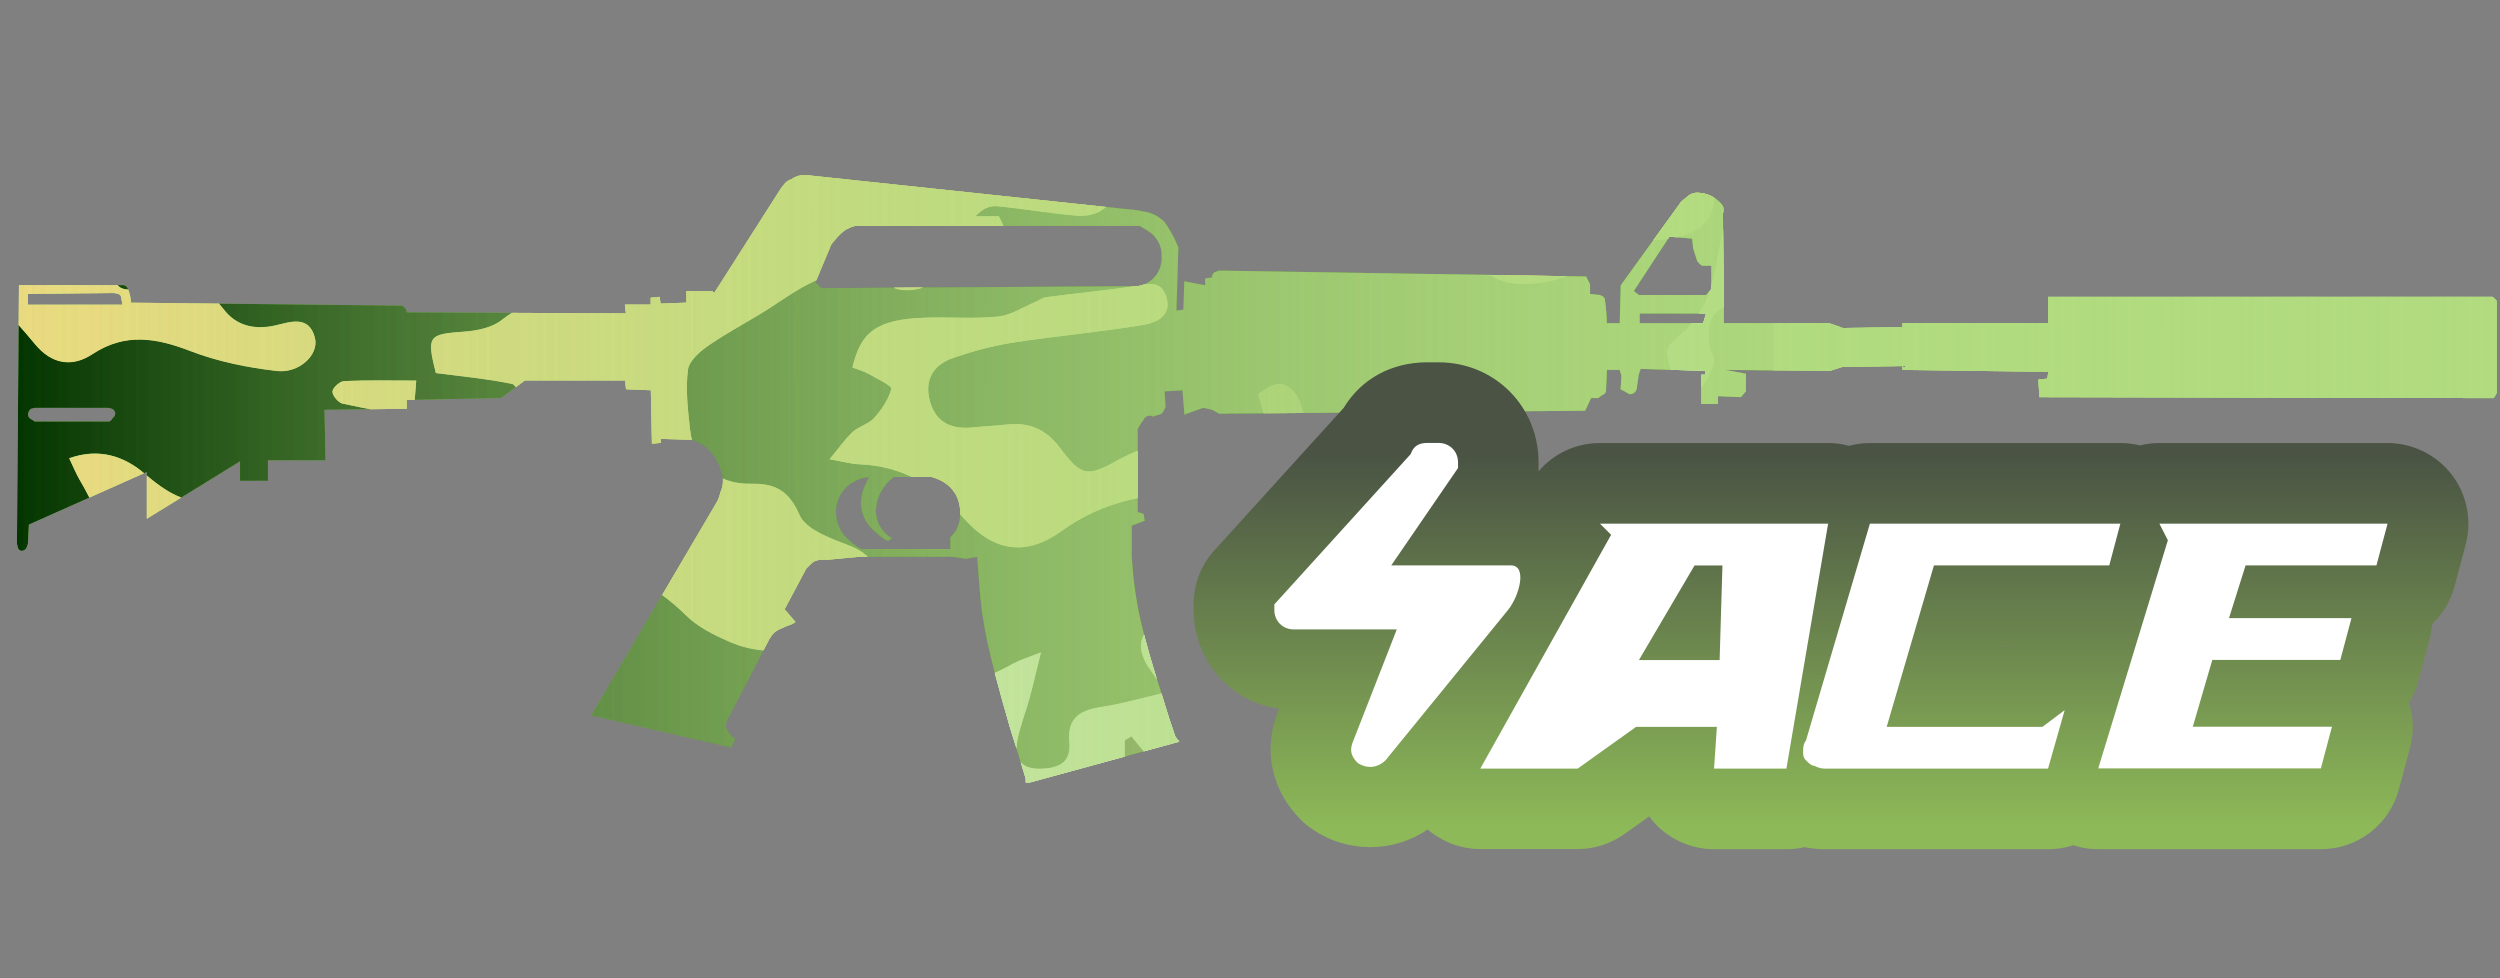 <?xml version="1.0" encoding="utf-8"?>
<!-- Generator: Adobe Illustrator 16.0.0, SVG Export Plug-In . SVG Version: 6.00 Build 0)  -->
<!DOCTYPE svg PUBLIC "-//W3C//DTD SVG 1.1//EN" "http://www.w3.org/Graphics/SVG/1.1/DTD/svg11.dtd">
<svg version="1.1" id="case1" xmlns="http://www.w3.org/2000/svg" xmlns:xlink="http://www.w3.org/1999/xlink" x="0px" y="0px"
	 width="92px" height="36px" viewBox="0 0 92 36" enable-background="new 0 0 92 36" xml:space="preserve">
<rect x="0" y="0" width="92" height="36" fill="#808080" stroke="none"/>
<path id="m4a1_silencer" fill="#B1DB7F" d="M91.875,11.07v3.401l-0.109,0.179L75.05,14.615l-0.039-0.645l0.329-0.036l0.038-0.251
	l-5.366-0.071V13.47l-2.226,0.036l-0.438,0.142l-3.867-0.036l0.768,0.143V14.4l-0.188,0.215l-0.838-0.037v0.287h-0.621V13.79h0.147
	v-0.144l-2.374-0.071l-0.073,0.215l-0.073,0.537c-0.019,0.04-0.041,0.076-0.07,0.108c-0.051,0.048-0.117,0.075-0.188,0.071
	c-0.063-0.032-0.128-0.067-0.187-0.107l-0.146-0.072l0.034-0.502l-0.071-0.214h-0.468L59.1,14.4
	c-0.021,0.068-0.076,0.122-0.145,0.142l-0.146,0.108h-0.257l-0.219,0.465l-13.469,0.107L44.61,15.08l-0.33-0.073l-0.694,0.25
	l-0.071-0.892l-0.659,0.037l0.037,0.572l-0.037,0.073c-0.022,0.067-0.06,0.128-0.11,0.178c-0.071,0.031-0.145,0.055-0.221,0.071
	l-0.11,0.036c-0.03-0.026-0.07-0.04-0.109-0.036c-0.096-0.001-0.183,0.056-0.22,0.144l-0.145,0.214l-0.073,0.143v3.044l0.218,0.072
	l0.037,0.251l-0.475,0.179v1.11c0.042,0.809,0.151,1.609,0.329,2.398c0.171,0.739,0.439,1.672,0.803,2.793
	c0.171,0.572,0.33,1.063,0.475,1.469l0.144,0.18l-5.508,1.505h-0.145v-0.144c-0.17-0.572-0.365-1.205-0.585-1.897
	c-0.414-1.433-0.693-2.495-0.838-3.188c-0.148-0.709-0.246-1.426-0.292-2.147l-0.073-0.933l-0.402,0.072l-0.511-0.072h-3.432
	l-1.131,0.107h-0.186c-0.142-0.009-0.284,0.029-0.402,0.108l-0.22,0.214l-0.801,1.504l0.4,0.467l-0.109,0.07
	c-0.176,0.061-0.347,0.133-0.513,0.215c-0.1,0.051-0.188,0.124-0.254,0.215l-0.074,0.108l-1.565,3.009
	c-0.047,0.088-0.06,0.189-0.036,0.286c0.046,0.104,0.108,0.201,0.187,0.286c0.042,0.044,0.091,0.08,0.145,0.109l-0.145,0.318
	l-5.146-1.181l4.635-7.88c0.051-0.103,0.088-0.211,0.11-0.323c0.096-0.201,0.122-0.428,0.073-0.645
	c-0.057-0.224-0.143-0.44-0.255-0.644c-0.115-0.16-0.25-0.304-0.401-0.43c-0.136-0.091-0.283-0.163-0.438-0.216l-1.167-0.036v0.145
	l-0.329,0.036l-0.04-1.971l-0.913-0.036l-0.037-0.323h-3.686l-0.876,0.645L14.97,14.72v0.323l-3.03,0.037l0.038,1.861H9.859v0.753
	H8.834v-0.716l-3.431,2.113V17.37l-4.34,1.935L1.026,20.02l-0.037,0.107c-0.028,0.082-0.102,0.139-0.188,0.145
	c-0.078-0.004-0.141-0.064-0.146-0.145l-0.032-0.109l0.074-9.524h3.869c0.069,0.02,0.124,0.074,0.146,0.143
	c0.063,0.16,0.101,0.329,0.11,0.501l9.963,0.109c0.04,0.018,0.076,0.042,0.109,0.071c0.047,0.047,0.074,0.111,0.072,0.178
	l8.067,0.037l-0.037-0.323h0.949v-0.252l0.329-0.035l0.037,0.25l0.948-0.036v-0.429h0.95l0.074,0.072l2.445-3.833l0.109-0.142
	c0.072-0.101,0.175-0.177,0.293-0.214c0.108-0.076,0.233-0.125,0.364-0.143h0.22l12.16,1.293l0.36,0.071
	c0.235,0.062,0.449,0.186,0.62,0.358c0.137,0.193,0.259,0.397,0.364,0.609c0.052,0.119,0.099,0.227,0.146,0.323l-0.072,2.328
	l0.257-0.037l0.034-1.04l0.768,0.145v-0.251l0.255-0.037v-0.071c0.018-0.04,0.043-0.076,0.073-0.109
	c0.06-0.028,0.122-0.052,0.186-0.072l13.503,0.218l0.146,0.285v0.357l0.365,0.038l0.073,0.035c0.06,0.026,0.099,0.08,0.108,0.143
	c0.041,0.285,0.064,0.572,0.071,0.86h0.476l0.037-1.396l2.227-3.081l0.219-0.178c0.117-0.111,0.278-0.163,0.438-0.143
	c0.312,0.019,0.601,0.161,0.805,0.394c0.068,0.065,0.109,0.155,0.107,0.25c0.004,0.04-0.01,0.078-0.035,0.108l0.035,4.044h3.871
	l0.51,0.179l2.191-0.034V11.89h5.364v-0.966h16.353L91.875,11.07z M62.639,9.78c-0.072-0.047-0.135-0.108-0.184-0.179
	c-0.023-0.071-0.072-0.227-0.146-0.466L62.273,8.78l-0.838-0.072l-1.313,2.003l0.187,0.144h2.481l0.187-0.215V9.78H62.639z
	 M60.339,11.893h2.337l0.109-0.357H60.34L60.339,11.893L60.339,11.893z M41.943,8.314H31.468c-0.144,0.035-0.279,0.096-0.402,0.179
	c-0.121,0.095-0.23,0.203-0.328,0.322l-0.146,0.179l-0.583,1.396l0.218,0.214l11.646-0.073l0.145-0.036
	c0.106-0.028,0.205-0.076,0.292-0.143c0.301-0.21,0.468-0.565,0.438-0.931c0.01-0.335-0.142-0.655-0.409-0.859
	c-0.091-0.069-0.188-0.128-0.291-0.179L41.943,8.314z M4.13,15.046l-0.146-0.037h-2.7l-0.146,0.037
	c-0.064,0.053-0.104,0.13-0.109,0.214c0.009,0.083,0.065,0.153,0.145,0.179c0.033,0.03,0.07,0.054,0.11,0.072h2.739
	c0.047-0.023,0.086-0.061,0.11-0.108c0.057-0.044,0.096-0.107,0.109-0.179C4.237,15.149,4.195,15.082,4.13,15.046z M1.027,10.818
	v0.394h3.468c-0.002-0.085-0.015-0.169-0.038-0.251c0.002-0.067-0.042-0.126-0.108-0.143l-0.146-0.035L1.027,10.818z M34.571,17.659
	c-0.093-0.046-0.191-0.081-0.292-0.106h-1.387c-0.382,0.277-0.622,0.709-0.659,1.179c-0.016,0.285,0.076,0.566,0.257,0.789
	c0.091,0.115,0.202,0.211,0.329,0.287l-0.146,0.105c-0.175-0.096-0.335-0.215-0.475-0.355c-0.287-0.231-0.47-0.566-0.512-0.934
	c-0.016-0.259,0.035-0.519,0.146-0.752l0.145-0.321c-0.22,0.023-0.432,0.096-0.621,0.212c-0.427,0.266-0.656,0.759-0.582,1.255
	c0.04,0.34,0.209,0.647,0.475,0.86c0.127,0.13,0.275,0.239,0.437,0.324h3.286V19.77c0.134-0.112,0.235-0.264,0.292-0.43
	c0.12-0.365,0.093-0.764-0.073-1.111C35.053,17.978,34.835,17.776,34.571,17.659z"/>
<g>
	<g>
		<defs>
			<path id="SVGID_1_" d="M91.875,11.07v3.401l-0.109,0.179L75.05,14.615l-0.039-0.645l0.329-0.036l0.038-0.251l-5.366-0.071V13.47
				l-2.226,0.036l-0.438,0.142l-3.867-0.036l0.768,0.143V14.4l-0.188,0.215l-0.838-0.037v0.287h-0.621V13.79h0.147v-0.144
				l-2.374-0.071l-0.073,0.215l-0.073,0.537c-0.019,0.04-0.041,0.076-0.07,0.108c-0.051,0.048-0.117,0.075-0.188,0.071
				c-0.063-0.032-0.128-0.067-0.187-0.107l-0.146-0.072l0.034-0.502l-0.071-0.214h-0.468L59.1,14.4
				c-0.021,0.068-0.076,0.122-0.145,0.142l-0.146,0.108h-0.257l-0.219,0.465l-13.469,0.107L44.61,15.08l-0.33-0.073l-0.694,0.25
				l-0.071-0.892l-0.659,0.037l0.037,0.572l-0.037,0.073c-0.022,0.067-0.06,0.128-0.11,0.178c-0.071,0.031-0.145,0.055-0.221,0.071
				l-0.11,0.036c-0.03-0.026-0.07-0.04-0.109-0.036c-0.096-0.001-0.183,0.056-0.22,0.144l-0.145,0.214l-0.073,0.143v3.044
				l0.218,0.072l0.037,0.251l-0.475,0.179v1.11c0.042,0.809,0.151,1.609,0.329,2.398c0.171,0.739,0.439,1.672,0.803,2.793
				c0.171,0.572,0.33,1.063,0.475,1.469l0.144,0.18l-5.508,1.505h-0.145v-0.144c-0.17-0.572-0.365-1.205-0.585-1.897
				c-0.414-1.433-0.693-2.495-0.838-3.188c-0.148-0.709-0.246-1.426-0.292-2.147l-0.073-0.933l-0.402,0.072l-0.511-0.072h-3.432
				l-1.131,0.107h-0.186c-0.142-0.009-0.284,0.029-0.402,0.108l-0.22,0.214l-0.801,1.504l0.4,0.467l-0.109,0.07
				c-0.176,0.061-0.347,0.133-0.513,0.215c-0.1,0.051-0.188,0.124-0.254,0.215l-0.074,0.108l-1.565,3.009
				c-0.047,0.088-0.06,0.189-0.036,0.286c0.046,0.104,0.108,0.201,0.187,0.286c0.042,0.044,0.091,0.08,0.145,0.109l-0.145,0.318
				l-5.146-1.181l4.635-7.88c0.051-0.103,0.088-0.211,0.11-0.323c0.096-0.201,0.122-0.428,0.073-0.645
				c-0.057-0.224-0.143-0.44-0.255-0.644c-0.115-0.16-0.25-0.304-0.401-0.43c-0.136-0.091-0.283-0.163-0.438-0.216l-1.167-0.036
				v0.145l-0.329,0.036l-0.04-1.971l-0.913-0.036l-0.037-0.323h-3.686l-0.876,0.645L14.97,14.72v0.323l-3.03,0.037l0.038,1.861
				H9.859v0.753H8.834v-0.716l-3.431,2.113V17.37l-4.34,1.935L1.026,20.02l-0.037,0.107c-0.028,0.082-0.102,0.139-0.188,0.145
				c-0.078-0.004-0.141-0.064-0.146-0.145l-0.032-0.109l0.074-9.524h3.869c0.069,0.02,0.124,0.074,0.146,0.143
				c0.063,0.16,0.101,0.329,0.11,0.501l9.963,0.109c0.04,0.018,0.076,0.042,0.109,0.071c0.047,0.047,0.074,0.111,0.072,0.178
				l8.067,0.037l-0.037-0.323h0.949v-0.252l0.329-0.035l0.037,0.25l0.948-0.036v-0.429h0.95l0.074,0.072l2.445-3.833l0.109-0.142
				c0.072-0.101,0.175-0.177,0.293-0.214c0.108-0.076,0.233-0.125,0.364-0.143h0.22l12.16,1.293l0.36,0.071
				c0.235,0.062,0.449,0.186,0.62,0.358c0.137,0.193,0.259,0.397,0.364,0.609c0.052,0.119,0.099,0.227,0.146,0.323l-0.072,2.328
				l0.257-0.037l0.034-1.04l0.768,0.145v-0.251l0.255-0.037v-0.071c0.018-0.04,0.043-0.076,0.073-0.109
				c0.06-0.028,0.122-0.052,0.186-0.072l13.503,0.218l0.146,0.285v0.357l0.365,0.038l0.073,0.035c0.06,0.026,0.099,0.08,0.108,0.143
				c0.041,0.285,0.064,0.572,0.071,0.86h0.476l0.037-1.396l2.227-3.081l0.219-0.178c0.117-0.111,0.278-0.163,0.438-0.143
				c0.312,0.019,0.601,0.161,0.805,0.394c0.068,0.065,0.109,0.155,0.107,0.25c0.004,0.04-0.01,0.078-0.035,0.108l0.035,4.044h3.871
				l0.51,0.179l2.191-0.034V11.89h5.364v-0.966h16.353L91.875,11.07z M62.639,9.78c-0.072-0.047-0.135-0.108-0.184-0.179
				c-0.023-0.071-0.072-0.227-0.146-0.466L62.273,8.78l-0.838-0.072l-1.313,2.003l0.187,0.144h2.481l0.187-0.215V9.78H62.639z
				 M60.339,11.893h2.337l0.109-0.357H60.34L60.339,11.893L60.339,11.893z M41.943,8.314H31.468
				c-0.144,0.035-0.279,0.096-0.402,0.179c-0.121,0.095-0.23,0.203-0.328,0.322l-0.146,0.179l-0.583,1.396l0.218,0.214l11.646-0.073
				l0.145-0.036c0.106-0.028,0.205-0.076,0.292-0.143c0.301-0.21,0.468-0.565,0.438-0.931c0.01-0.335-0.142-0.655-0.409-0.859
				c-0.091-0.069-0.188-0.128-0.291-0.179L41.943,8.314z M4.13,15.046l-0.146-0.037h-2.7l-0.146,0.037
				c-0.064,0.053-0.104,0.13-0.109,0.214c0.009,0.083,0.065,0.153,0.145,0.179c0.033,0.03,0.07,0.054,0.11,0.072h2.739
				c0.047-0.023,0.086-0.061,0.11-0.108c0.057-0.044,0.096-0.107,0.109-0.179C4.237,15.149,4.195,15.082,4.13,15.046z M1.027,10.818
				v0.394h3.468c-0.002-0.085-0.015-0.169-0.038-0.251c0.002-0.067-0.042-0.126-0.108-0.143l-0.146-0.035L1.027,10.818z
				 M34.571,17.659c-0.093-0.046-0.191-0.081-0.292-0.106h-1.387c-0.382,0.277-0.622,0.709-0.659,1.179
				c-0.016,0.285,0.076,0.566,0.257,0.789c0.091,0.115,0.202,0.211,0.329,0.287l-0.146,0.105c-0.175-0.096-0.335-0.215-0.475-0.355
				c-0.287-0.231-0.47-0.566-0.512-0.934c-0.016-0.259,0.035-0.519,0.146-0.752l0.145-0.321c-0.22,0.023-0.432,0.096-0.621,0.212
				c-0.427,0.266-0.656,0.759-0.582,1.255c0.04,0.34,0.209,0.647,0.475,0.86c0.127,0.13,0.275,0.239,0.437,0.324h3.286V19.77
				c0.134-0.112,0.235-0.264,0.292-0.43c0.12-0.365,0.093-0.764-0.073-1.111C35.053,17.978,34.835,17.776,34.571,17.659z"/>
		</defs>
		<clipPath id="SVGID_2_">
			<use xlink:href="#SVGID_1_"  overflow="visible"/>
		</clipPath>
		<g clip-path="url(#SVGID_2_)">
			<g>
				<g>
					<path fill="#033500" d="M23.341,30.896c-0.508,0-1.016,0-1.523,0c-0.962-0.194-1.925-0.396-3.081-0.629
						c-0.092,0.104-0.316,0.365-0.541,0.629c-4.574,0-9.147,0-13.721,0c-0.277-0.461-0.643-0.895-0.798-1.396
						c-0.098-0.313,0.119-0.726,0.195-1.094c0.338,0.081,0.689,0.128,1.01,0.255c0.158,0.063,0.259,0.271,0.386,0.41
						c0.571,0.634,0.943,0.423,1.261-0.293c-0.311-0.223-0.584-0.418-1.002-0.717c1.415-0.545,1.932-1.513,1.884-2.938
						c-0.012-0.351,0.739-0.858,1.234-1.054c0.57-0.223,1.256-0.123,1.872-0.258c0.819-0.178,1.796-0.026,2.474-1.102
						c-0.479-0.16-0.853-0.352-1.246-0.406c-0.562-0.086-1.154,0-1.7-0.131c-0.363-0.088-0.958-0.449-0.942-0.646
						c0.04-0.473,0.255-1.146,0.616-1.342c1.44-0.783,3.218-0.511,4.385,0.094c1.223,0.633,2.229,0.672,3.375,0.469
						c2.883-0.508,5.544-0.303,7.77,1.896c0.438,0.435,1.043,0.729,1.619,0.979c1.744,0.752,3.928,0.148,5.049-1.34
						c0.693-0.918,0.39-1.805-0.635-2.198c-0.687-0.265-1.623-0.589-1.864-1.144c-0.403-0.924-0.923-1.157-1.8-1.142
						c-1.238,0.022-2.081-0.734-2.223-1.992c-0.083-0.732-0.17-1.487-0.078-2.207c0.042-0.338,0.459-0.69,0.788-0.913
						c0.769-0.524,1.607-0.947,2.382-1.462c1.347-0.9,2.661-1.786,4.336-0.681c0.249,0.163,0.691,0.152,1.007,0.07
						c1.209-0.307,2.403-0.677,3.702-1.052c-0.229-0.477-0.493-1.025-0.774-1.608c-0.294,0-0.579,0-0.863,0
						c0.244-0.265,0.52-0.396,0.782-0.373c0.985,0.093,1.963,0.271,2.948,0.349c0.855,0.068,1.392-0.419,1.556-1.229
						c0.163-0.81-0.138-1.511-0.947-1.753c-1.313-0.391-2.096-1.636-3.6-1.877c-0.948-0.153-1.613-0.438-2.252,0.477
						c-0.468-0.502-0.553-0.957,0-1.308C34.621,2.089,34.99,2.11,35.3,2.108c1.081-0.008,2.205,0.279,2.975-0.92
						c0.189-0.292,0.861-0.288,1.318-0.389c0.365-0.082,0.776-0.042,1.101-0.195c0.313-0.146,0.54-0.471,0.805-0.718
						c-0.342-0.143-0.687-0.403-1.029-0.399c-0.562,0.004-1.118,0.206-1.684,0.278C38.042-0.141,37.452-0.509,37.4-1.21
						c-0.03-0.41,0.345-0.984,0.708-1.25c0.368-0.269,0.942-0.284,1.433-0.35c0.687-0.091,1.385-0.083,2.066-0.198
						c0.635-0.108,0.566-0.539,0.223-0.893c-0.205-0.212-0.546-0.428-0.815-0.416c-1.453,0.065-2.912,0.131-4.346,0.35
						c-0.502,0.078-1.09,0.494-1.372,0.928c-0.659,1.014-1.58,1.431-2.674,1.785c-0.574,0.186-1.189,0.78-1.427,1.342
						c-0.369,0.87-0.901,1.259-1.777,1.275c-0.857,0.016-1.717-0.041-2.569,0.021c-0.284,0.021-0.548,0.312-0.821,0.479
						c0.208,0.186,0.444,0.349,0.62,0.561c0.298,0.361,0.559,0.75,0.835,1.129c-0.34,0.233-0.654,0.553-1.031,0.668
						c-0.299,0.091-0.678-0.05-1.014-0.121c-0.779-0.167-1.541-0.656-2.35-0.037c-0.107,0.084-0.397-0.08-0.605-0.116
						c-0.259-0.046-0.521-0.081-0.782-0.114c-0.611-0.076-1.22-0.186-1.833-0.215c-0.739-0.037-1.92-0.286-2.14,0.055
						c-0.631,0.979-2.167,1.172-2.196,2.641c-0.009,0.504-0.302,1.001-0.514,1.653c-0.221-0.292-0.39-0.514-0.566-0.747
						c-1.682,0.283-3.585-0.339-4.983,1.143c0.414,1.389,1.444,1.379,2.535,1.297c3.097-0.232,6.195-0.39,9.275,0.199
						c0.295,0.057,0.812,0.13,0.828,0.249c0.042,0.32-0.129,0.667-0.223,1.033c-1.355-0.399-2.422-0.15-3.43,0.638
						c-0.36,0.283-0.922,0.393-1.402,0.425c-1.284,0.092-1.357,0.152-1.014,1.519c0.912,0.119,1.868,0.208,2.803,0.399
						c0.162,0.033,0.386,0.55,0.321,0.765c-0.388,1.3-1.201,2.202-2.594,2.478c-0.769,0.152-1.635,0.15-2.28,0.524
						c-1.235,0.714-2.398,0.933-3.748,0.401c-0.56-0.224-1.377-0.475-1.802-0.232c-1.397,0.797-2.364,0.275-3.409-0.623
						c-0.759-0.654-1.69-0.964-2.782-0.575c0.142,0.297,0.245,0.559,0.386,0.798c0.936,1.58,1.397,3.309,1.64,5.111
						c0.197,1.465-0.619,2.27-2.069,1.98c-0.492-0.096-0.987-0.223-1.452-0.409c-0.53-0.214-0.993-0.353-1.438,0.168
						c-0.445,0.519-0.271,0.981,0.04,1.468c0.418,0.66,0.351,1.14-0.516,1.289c0-5.398,0-10.795,0-16.196
						c0.274,0.041,0.631-0.014,0.804,0.141c0.492,0.438,0.927,0.944,1.35,1.455c0.609,0.732,1.355,0.858,2.105,0.363
						c1.206-0.795,2.343-0.602,3.601-0.118c1.011,0.39,2.11,0.611,3.19,0.736c0.821,0.096,1.543-0.6,1.405-1.194
						c-0.212-0.903-0.962-0.588-1.483-0.475c-0.783,0.171-1.433-0.014-1.876-0.593c-0.827-1.076-1.821-1.19-3.026-0.819
						c-0.822,0.256-1.12-0.061-0.977-0.914c0.034-0.2,0.095-0.395,0.194-0.793c-1.685,0.499-2.708-0.39-3.247-1.608
						C0.726,6.237,0.157,5.862-0.86,5.932c0-1.333,0-2.667,0-4.001c0.447-0.475,1.054-0.874,0.783-1.734
						C-0.33,0.141-0.595,0.083-0.86,0.025c0-0.762,0-1.525,0-2.287C0.22-1.94,1.301-1.619,2.382-1.298
						C3.938-2.599,5.325-2.034,6.67-0.919c0.088,0.072,0.243,0.06,0.362,0.102C7.77-0.553,7.629,0.058,7.429,0.526
						C7.234,0.97,6.823,1.101,6.339,0.709C5.708,0.2,5.015,0.196,4.317,0.646C3.028,1.481,1.728,2.3,0.376,3.162
						c0.567,0.944,1.036,1.726,1.57,2.617C3.423,4.321,5.01,3.283,7.094,4.682C6.91,4.37,6.726,4.06,6.468,3.624
						c1.23-0.408,2.372-0.881,3.56-1.15c1.167-0.267,2.378-0.349,3.575-0.461c0.332-0.031,0.68,0.124,1.023,0.187
						c0.229,0.042,0.46,0.073,0.749,0.118c0.007-0.941-0.662-1.143-1.203-1.502c-0.589-0.393-1.149-0.852-1.643-1.358
						c-0.857-0.879-1.644-1.829-2.488-2.722C9.883-3.431,9.573-3.582,9.363-3.549c-1.035,0.16-1.788-0.2-2.25-1.209
						C6.585-3.651,6.359-3.59,5.327-4.174c-1.329-0.753-1.544-0.72-2.601,0.392C2.53-3.575,2.272-3.408,2.133-3.17
						C1.704-2.438,1.261-2.189,0.489-2.803C0.146-3.075-0.404-3.086-0.86-3.215c0-3.621,0-7.242,0-10.863
						c0.145,0,0.29-0.001,0.436-0.001c1.026-0.648,2.055-1.034,3.216-0.259c0.188,0.126,0.555-0.044,0.834-0.021
						c0.894,0.076,1.832,0.036,2.663,0.312c0.685,0.227,1.166,0.253,1.689-0.229c0.679-0.625,1.227-0.443,1.883,0.166
						c0.768,0.711,1.694,1.249,2.552,1.861c0.084-0.042,0.167-0.084,0.251-0.126c-0.42-1.681,1.833-2.364,1.419-4.179
						c-0.26,0.287-0.438,0.483-0.775,0.856c0.225-0.536,0.354-0.845,0.5-1.19c-0.231-0.163-0.429-0.313-0.637-0.448
						c-1.327-0.854-2.519-1.785-2.664-3.558c-0.019-0.231-0.547-0.482-0.883-0.612c-0.634-0.247-1.341-0.332-1.934-0.645
						c-0.275-0.144-0.51-0.679-0.475-1.006c0.029-0.26,0.483-0.651,0.771-0.671c0.743-0.051,1.497,0.063,2.246,0.125
						c0.716,0.063,1.44,0.253,2.142,0.185c0.696-0.067,1.084-0.688,0.822-1.323c-0.128-0.311-0.77-0.555-1.188-0.568
						c-0.68-0.021-1.366,0.229-2.052,0.252c-0.754,0.026-1.068-0.483-0.832-1.195c0.364-1.102,1.398-1.656,2.675-1.394
						c0.854,0.175,1.696,0.407,2.474,0.597c-0.117,0.303-0.231,0.599-0.344,0.894c0.314,0.102,0.624,0.267,0.945,0.29
						c0.503,0.038,1.039,0.077,1.516-0.054c2.401-0.655,4.633-0.165,6.833,0.832c1.837,0.832,3.785,1.38,5.803,1.265
						c0.995-0.057,1.989-0.526,2.929-0.934c0.264-0.115,0.479-0.688,0.447-1.025c-0.023-0.247-0.485-0.455-0.753-0.678
						c-0.706-0.594-1.51-1.106-2.088-1.805c-0.471-0.568-0.79-0.759-1.327-0.268c0.12,0.234,0.26,0.443,0.318,0.674
						c0.012,0.048-0.27,0.193-0.43,0.259c-0.337,0.139-0.737,0.185-1.016,0.395c-0.644,0.482-1.296,0.47-1.954,0.139
						c-0.848-0.425-1.673-0.894-2.494-1.367c-0.987-0.571-1.044-1.006-0.299-1.836c0.16-0.178,0.263-0.408,0.404-0.631
						c0.622,0.923,1.497,0.918,2.058,0.009c0.358-0.582,0.679-0.997,1.508-0.667c0.335,0.134,1.087-0.065,1.254-0.348
						c0.604-1.024,1.446-1.246,2.544-1.254c1.125-0.007,2.092,0.705,2.381,1.789c0.126,0.479,0.525,1.011,0.952,1.26
						c1.154,0.67,1.187,0.616,0.552,1.909c0.431,0.062,0.831,0.107,1.227,0.177c0.992,0.175,2.052,0.197,2.956,0.584
						c1.07,0.458,1.973,0.448,2.98-0.063c1.096-0.555,2.248-0.997,3.357-1.524c0.711-0.336,1.446-0.663,2.067-1.133
						c0.827-0.628,1.012-1.613,0.58-2.267c0.385-0.178,0.771-0.358,1.156-0.539c-0.391-0.766-0.84-0.685-1.25-0.254
						c-0.166-0.263-0.273-0.624-0.428-0.644c-0.879-0.114-0.75-0.679-0.641-1.26c6.396,0,12.795,0,19.247,0
						c0,4.192,0,8.384,0,12.577c-0.148,0.025-0.33,0.007-0.449,0.083c-0.338,0.216-0.646,0.472-0.969,0.711
						c0.268,0.177,0.522,0.374,0.803,0.525c0.188,0.101,0.41,0.14,0.615,0.206c0,1.715,0,3.43,0,5.146
						c-0.564,0.024-1.14,0.003-1.695,0.086c-0.926,0.139-1.854,0.301-2.756,0.551c-0.248,0.069-0.572,0.493-0.557,0.731
						c0.021,0.247,0.375,0.534,0.646,0.679c0.265,0.139,0.608,0.177,0.916,0.157c1.148-0.078,2.298-0.196,3.441-0.3
						c0,4.701,0,9.401,0,14.103c-0.59-0.171-1.191-0.31-1.77-0.521c-0.529-0.193-1.006-0.561-1.545-0.68
						c-1.086-0.241-2.205-0.344-3.303-0.553c-0.267-0.051-0.502-0.289-0.748-0.441c0.154-0.246,0.25-0.601,0.471-0.718
						c1.045-0.557,2.109-0.475,3.197,0.09c0.355-0.66,0.707-1.31,1.16-2.146c-0.968-0.075-1.744-0.12-2.519-0.202
						c-0.448-0.047-0.927-0.081-1.334-0.255c-1.074-0.462-1.17-0.45-1.67,0.861c-0.782-0.414-1.558-0.783-2.287-1.222
						c-0.724-0.435-1.399-0.941-1.983-1.339c-0.063,0.48,0,1.012-0.229,1.337c-0.146,0.209-0.728,0.148-1.108,0.146
						c-0.17-0.001-0.333-0.175-0.511-0.24c-0.927-0.336-1.854-0.662-2.784-0.991c-0.064,0.133-0.132,0.266-0.195,0.399
						c0.412,0.304,0.815,0.618,1.235,0.91c0.724,0.505,1.581,0.887,2.152,1.526c0.594,0.662,0.905,1.582,2.088,1.477
						c-0.472,0.135-0.916,0.182-1.246,0.011c-1.149-0.595-2.245-1.291-3.394-1.888c-0.297-0.152-0.722-0.16-1.059-0.093
						c-0.581,0.117-0.67-0.093-0.6-0.601c0.104-0.755-0.297-0.756-0.896-0.527c0.479,0.705,0.246,1.053-0.501,1.192
						c-0.496,0.093-1.037,0.163-1.453,0.414c-0.351,0.211-0.833,0.745-0.765,1.004c0.201,0.742,0.496,1.587,1.039,2.076
						c0.729,0.655,0.645,1.121,0.133,1.746l0.023-0.021c-0.545,0.679-1.246,0.885-2.106,0.82c-0.301-0.023-0.627,0.28-0.943,0.434
						c0.27,0.269,0.494,0.654,0.819,0.777c0.395,0.148,0.875,0.109,1.314,0.093c1.383-0.047,2.475,0.616,3.65,1.379
						c-0.907,0.772-1.729,1.469-2.546,2.166c0.06,0.08,0.112,0.161,0.169,0.24c1.334-0.107,2.327,0.606,3.232,1.402
						c1.386,1.215,2.924,1.788,4.78,1.676c0.642-0.036,1.336,0.246,1.945,0.524c0.859,0.39,2.674,0.027,3.325-0.642
						c0.342-0.35,0.88-0.569,1.37-0.707c0.511-0.141,1.078-0.063,1.604-0.164c1.334-0.25,1.692-0.825,1.598-2.193
						c-0.023-0.355,0.188-1.001,0.4-1.052c1.187-0.282,1.398-1.148,1.527-2.139c0.048-0.364,0.167-0.721,0.25-1.08
						c0,1.269,0,2.541,0,3.812c-0.938,0.188-1.508,0.751-1.705,1.688c-0.111,0.526-0.238,1.048-0.326,1.577
						c-0.188,1.141-0.477,2.219-1.449,2.983c-0.19,0.15-0.444,0.417-0.422,0.603c0.053,0.452,0.197,0.914,0.418,1.314
						c0.084,0.155,0.616,0.274,0.687,0.191c0.266-0.314,0.479-0.701,0.602-1.095c0.063-0.206-0.139-0.478-0.161-0.724
						c-0.111-1.068,0.229-1.423,1.309-1.493c0.355-0.023,0.703-0.183,1.055-0.281c0,5.464,0,10.927,0,16.388
						c-1.002,0.254-1.268-0.564-1.715-1.154c-0.252-0.332-0.637-0.898-0.867-0.854c-0.967,0.174-1.9,0.525-2.828,0.859
						c-0.123,0.047-0.146,0.357-0.214,0.54c0.442,0.091,0.815,0.14,1.169,0.254c0.73,0.236,1.385,0.81,1.057,1.517
						c-0.399,0.854-0.14,1.646-0.22,2.463c-5.147,0-10.29,0-15.438,0c0.651-0.342,1.274-0.887,1.963-0.986
						c1.43-0.207,2.894-0.199,4.342-0.238c1.324-0.035,2.347-0.668,3.57-1.609c-1.308,0.117-2.147-0.041-2.205-1.344
						c-0.011-0.199-0.42-0.451-0.69-0.551c-0.469-0.171-0.974-0.326-1.466-0.339c-0.628-0.017-0.66-0.351-0.604-0.81
						c0.084-0.695,0.606-0.881,1.166-0.854c0.974,0.054,1.957,0.127,2.908,0.313c2.082,0.412,3.197-0.162,3.566-2.074
						c-0.563-0.137-1.137-0.266-1.705-0.408c-0.426-0.104-0.906-0.137-1.252-0.367c-0.684-0.453-1.289-1.021-1.795-1.438
						c0.123-0.48,0.537-1.154,0.352-1.539c-0.336-0.7-1.063-0.393-1.679-0.125c0.179,0.391,0.336,0.738,0.608,1.343
						c-0.627-0.099-1.053-0.069-1.379-0.233c-1.105-0.561-1.094-0.584-1.563,0.631c-0.708,1.826-1.468,2.346-3.343,2.314
						c-0.824-0.011-1.651-0.033-2.477,0.01c-0.563,0.027-1.135,0.104-1.671,0.262c-0.917,0.279-1.103,0.933-0.559,1.729
						c0.176,0.256,0.351,0.514,0.617,0.896c-0.857,0.197-1.585,0.416-2.328,0.527c-0.792,0.117-1.316,0.361-1.226,1.313
						c0.073,0.749-0.41,0.963-1.085,0.97c-0.765,0.015-0.941-0.428-0.83-1.041c0.092-0.514,0.296-1.006,0.435-1.509
						c0.135-0.496,0.249-0.995,0.433-1.732c-0.565,0.223-0.806,0.291-1.018,0.409c-1.274,0.709-2.572,1.127-4.084,0.827
						c-1.021-0.197-1.38,0.331-1.106,1.359c0.057,0.218,0.113,0.434,0.205,0.635c0.375,0.826,0.037,1.283-0.776,1.438
						c-0.394,0.075-0.809,0.037-1.215,0.06c-0.868,0.04-1.735,0.104-2.604,0.124c-0.347,0.006-0.695-0.09-1.042-0.139
						c-0.506,0.069-1.451,0.322-1.476,0.646C25.099,30.646,24.1,30.576,23.341,30.896z M38.783-16.658
						c-0.506-0.012-1.013-0.015-1.519-0.039c-1.125-0.052-2.171,0.039-2.434,1.039c-0.736,0.209-1.301,0.232-1.689,0.507
						c-0.968,0.688-1.977,0.949-3.135,0.706c-0.494-0.104-0.998-0.164-1.499-0.226c-2.19-0.268-4.439-0.16-6.527-1.093
						c-0.346-0.154-0.873-0.159-1.218-0.009c-1.118,0.486-2.135,0.152-3.194-0.166c-0.506-0.151-0.937-0.043-1.19,0.594
						c-0.238,0.6-0.706,1.104-1.054,1.665c-0.351,0.563-0.678,1.14-0.965,1.625c1.021,0.124,1.914,0.183,2.786,0.351
						c0.915,0.176,1.805,0.469,2.711,0.691c0.487,0.119,1.021,0.118,1.464,0.32c0.286,0.13,0.643,0.559,0.61,0.808
						c-0.033,0.26-0.462,0.583-0.775,0.667c-0.445,0.122-0.942,0.054-1.417,0.061c-1.293,0.019-1.536,0.359-0.964,1.612
						c-1.077,0.229-2.122,0.45-3.167,0.672c0.012,0.146,0.023,0.293,0.035,0.439c0.689,0.102,1.377,0.203,2.148,0.317
						c0,0.447,0,0.898,0,1.457c1.685-0.36,2.899,0.451,4.072,1.356c1.288,0.993,2.804,1.208,4.359,1.44
						c2.12,0.313,3.654-1.24,5.563-1.571c0.501-0.086,0.44-0.631,0.047-0.863c-0.29-0.17-0.738-0.236-1.063-0.151
						c-0.887,0.23-1.73,0.631-2.62,0.829c-0.349,0.078-0.818-0.139-1.154-0.35c-0.167-0.105-0.301-0.622-0.204-0.729
						c0.246-0.271,0.627-0.421,0.963-0.603c0.074-0.04,0.2,0.021,0.28-0.015c0.242-0.106,0.632-0.201,0.67-0.366
						c0.045-0.204-0.144-0.574-0.34-0.697c-0.529-0.331-1.103-0.603-1.684-0.834c-0.556-0.221-1.21-0.26-1.695-0.572
						c-0.384-0.248-0.892-0.919-0.786-1.172c0.167-0.404,0.825-0.897,1.224-0.855c0.917,0.094,1.833,0.415,2.692,0.781
						c0.869,0.371,1.632,0.992,2.504,1.351c2.478,1.02,4.796,0.662,6.135-1.666c0.424-0.737,0.878-0.901,1.582-0.78
						c0.361,0.062,0.707,0.218,1.068,0.286c0.452,0.087,1.036,0.333,1.351,0.148c1.015-0.594,2.102-0.302,3.138-0.481
						c0.753-0.129,1.462-0.514,2.191-0.785c-0.037-0.125-0.074-0.25-0.112-0.376c-0.667-0.248-1.242,1.307-1.851,0.396
						c0.899-0.657,1.776-1.289,2.644-1.934c0.416-0.309,0.725-0.448,1.036,0.175c0.148,0.294,0.556,0.553,0.894,0.643
						c1.553,0.409,3.082,0.701,4.184,2.136c0.686,0.894,1.877,1.139,3.025,0.978c1-0.141,1.979-0.436,2.979-0.573
						c0.795-0.108,0.557-0.744,0.655-1.171c0.021-0.092-0.479-0.426-0.754-0.449c-0.789-0.063-1.589,0.004-2.384-0.033
						c-1.991-0.094-2.771-1.458-1.84-3.191c0.123-0.231,0.23-0.47,0.379-0.765c-1.795-0.191-3.836,0.603-4.649-1.705
						c-0.336,0-0.616,0-0.912,0c-0.229,0.804-0.461,1.608-0.69,2.416c-0.365,1.292-1.564,0.43-2.271,0.865
						c-0.146,0.089-0.383,0.085-0.561,0.041c-0.357-0.092-0.826-0.136-1.027-0.381c-0.761-0.929-1.618-1.065-2.703-0.663
						c-0.543,0.201-1.421-0.596-1.136-0.886c0.956-0.97,0.831-1.952,0.339-3.032c-0.037-0.081,0.025-0.206,0.054-0.389
						c-0.402,0.033-0.844-0.064-0.996,0.104c-0.592,0.654-1.091,1.392-1.625,2.098L38.783-16.658z M44.702-25.137
						c-0.683,0.318-1.138,0.673-1.625,0.724c-0.733,0.075-1.267,0.238-1.24,1.075c0.026,0.798,0.286,1.363,1.259,1.466
						c0.43,0.046,1.136,0.504,1.158,0.817c0.057,0.757,0.395,1.201,0.908,1.67c0.801,0.733,0.748,1.091-0.121,1.712
						c0.863,0.487,1.798,0.606,2.797,0.184c1.779-0.754,3.553-1.047,5.434-0.354c0.349,0.127,1.086,0.027,1.203-0.199
						c0.754-1.441,1.928-1.86,3.469-1.901c1.078-0.028,2.14-0.46,3.224-0.592c0.899-0.109,1.117-0.349,1.011-1.276
						c-0.035-0.313,0.19-0.687,0.381-0.982c0.131-0.21,0.396-0.336,0.922-0.75c-2.228-0.091-3.217-1.008-2.729-3.094
						c-0.506-0.036-0.91-0.009-1.281-0.109c-0.391-0.107-0.962-0.252-1.072-0.531c-0.276-0.722-0.797-0.668-1.375-0.731
						c-0.741-0.081-1.477-0.269-2.301-0.428c-0.606,0.425-1.408,0.982-2.205,1.546c-0.592,0.42-1.194,0.829-1.756,1.29
						c-0.164,0.136-0.33,0.506-0.26,0.643c0.105,0.203,0.424,0.403,0.656,0.414c0.596,0.026,1.224,0.037,1.795-0.109
						c1.627-0.415,3.135-0.101,4.563,0.666c0.285,0.152,0.633,0.584,0.598,0.835c-0.043,0.281-0.451,0.594-0.768,0.723
						c-0.365,0.151-0.808,0.16-1.214,0.153c-1.282-0.019-2.258,0.415-2.883,1.619c-0.192,0.376-0.644,0.747-1.047,0.868
						c-1.472,0.439-2.984,0.577-4.479,0.106c-0.271-0.086-0.606-0.528-0.604-0.802c0.012-1.422,0.049-1.438-1.34-1.812
						c-0.767-0.205-1.109-0.668-1.078-1.449C44.717-24.205,44.702-24.663,44.702-25.137z M45.696,15.417
						c-1.094,0.328-2.224,0.655-3.348,1.006c-0.39,0.124-0.778,0.276-1.136,0.471c-1.193,0.665-1.395,0.672-2.202-0.409
						c-0.519-0.693-1.144-0.956-1.97-0.86c-0.408,0.045-0.822,0.06-1.231,0.104c-0.748,0.079-1.336-0.142-1.571-0.905
						c-0.247-0.801,0.074-1.392,0.848-1.656c0.714-0.243,1.452-0.443,2.196-0.56c1.594-0.244,3.205-0.388,4.795-0.65
						c0.47-0.079,1.053-0.339,0.843-1.025c-0.21-0.693-0.772-0.456-1.274-0.385c-1.05,0.148-2.105,0.253-3.157,0.39
						c-0.139,0.019-0.267,0.124-0.403,0.18c-0.447,0.187-0.885,0.483-1.347,0.532c-0.875,0.088-1.764,0.015-2.647,0.041
						c-1.917,0.053-2.422,0.583-2.722,1.833c0.204,0.082,0.422,0.139,0.611,0.246c0.299,0.167,0.85,0.437,0.821,0.538
						c-0.104,0.388-0.354,0.762-0.63,1.072c-0.202,0.226-0.559,0.306-0.79,0.513c-0.275,0.251-0.489,0.568-0.855,1.008
						c0.538,0.095,0.808,0.175,1.08,0.185c1.588,0.057,2.793,0.769,3.838,1.964c1.09,1.244,2.293,1.459,3.631,0.484
						c1.54-1.116,3.19-1.374,5.004-1.44c1.101-0.042,2.188-0.455,3.281-0.699c-0.019-0.115-0.031-0.227-0.049-0.344
						c-0.469-0.122-1.088-0.107-1.363-0.409C45.676,16.342,45.747,15.726,45.696,15.417z M36.114-20.726
						c-0.093-0.026-0.293-0.112-0.499-0.134c-1.976-0.204-3.955-0.385-5.931-0.598c-0.874-0.094-1.737-0.291-2.612-0.362
						c-1.115-0.091-2.167,0.135-2.887,1.085c-0.594,0.786-0.159,1.756,0.794,1.799c0.215,0.01,0.487-0.346,0.652-0.292
						c0.764,0.249,1.595,0.457,2.225,0.92c0.993,0.729,1.928,0.661,2.925,0.183C32.561-18.978,34.33-19.854,36.114-20.726z
						 M61.068,24.105c1.108-1.779,1.115-2.172-0.071-3.448c-0.236-0.261-0.793-0.55-0.985-0.438
						c-0.313,0.176-0.589,0.658-0.619,1.031C59.279,22.525,60.02,23.371,61.068,24.105z M15.317,14.006
						c-0.916,0-1.785-0.02-2.649,0.018c-0.16,0.007-0.423,0.24-0.432,0.382c-0.01,0.146,0.21,0.412,0.371,0.446
						c0.841,0.189,1.696,0.324,2.607,0.486C15.254,14.813,15.283,14.451,15.317,14.006z M53.456-32.119
						c0.304,0.132,0.636,0.373,0.989,0.41c0.533,0.055,1.104,0.043,1.611-0.099c0.176-0.05,0.221-0.571,0.326-0.877
						c-0.314-0.049-0.658-0.198-0.943-0.126C54.779-32.643,54.145-32.368,53.456-32.119z M46.309,14.513
						c0.185,0.611,0.276,1.181,0.537,1.66c0.137,0.258,0.655,0.564,0.844,0.483c0.453-0.196,0.387-1.646-0.025-2.173
						C47.186,13.878,46.743,14.179,46.309,14.513z M6.497,8.06C5.776,7.9,5.275,7.793,4.642,7.651
						C5.167,8.914,5.372,8.967,6.497,8.06z"/>
					<path fill="#EADA7F" d="M-0.86,27.273c0.866-0.149,0.934-0.629,0.516-1.289c-0.311-0.483-0.485-0.948-0.04-1.467
						c0.445-0.521,0.908-0.381,1.438-0.168c0.464,0.188,0.959,0.313,1.452,0.408c1.45,0.286,2.266-0.52,2.069-1.98
						c-0.242-1.805-0.704-3.531-1.64-5.111c-0.142-0.24-0.244-0.501-0.386-0.798c1.091-0.39,2.022-0.08,2.782,0.575
						c1.045,0.898,2.012,1.42,3.409,0.623c0.425-0.242,1.243,0.008,1.802,0.232c1.35,0.533,2.513,0.313,3.748-0.401
						c0.645-0.375,1.511-0.373,2.28-0.524c1.393-0.276,2.206-1.177,2.594-2.478c0.064-0.215-0.159-0.732-0.321-0.765
						c-0.935-0.192-1.892-0.281-2.803-0.399c-0.343-1.367-0.27-1.427,1.014-1.519c0.48-0.032,1.042-0.142,1.402-0.425
						c1.008-0.788,2.075-1.037,3.43-0.638c0.094-0.366,0.265-0.713,0.223-1.033c-0.016-0.119-0.533-0.191-0.828-0.249
						c-3.08-0.588-6.178-0.431-9.275-0.199C10.915,9.75,9.884,9.76,9.471,8.371c1.398-1.482,3.302-0.86,4.983-1.143
						c0.176,0.233,0.345,0.454,0.566,0.747c0.212-0.652,0.505-1.149,0.514-1.653c0.029-1.469,1.564-1.662,2.196-2.641
						c0.22-0.341,1.401-0.091,2.14-0.055c0.613,0.029,1.223,0.139,1.833,0.215c0.261,0.033,0.523,0.068,0.782,0.114
						c0.208,0.036,0.498,0.2,0.605,0.116c0.81-0.619,1.571-0.13,2.35,0.037c0.336,0.07,0.715,0.212,1.014,0.121
						c0.377-0.115,0.691-0.436,1.031-0.668c-0.276-0.378-0.537-0.768-0.835-1.129c-0.176-0.212-0.412-0.375-0.62-0.561
						c0.273-0.167,0.537-0.458,0.821-0.479c0.853-0.062,1.712-0.005,2.569-0.021c0.876-0.016,1.408-0.405,1.777-1.275
						c0.238-0.562,0.854-1.156,1.427-1.342c1.094-0.354,2.015-0.771,2.674-1.785c0.282-0.434,0.87-0.85,1.372-0.928
						c1.434-0.219,2.893-0.285,4.346-0.35c0.269-0.012,0.61,0.204,0.815,0.416C42.174-3.539,42.244-3.108,41.607-3
						c-0.681,0.114-1.379,0.106-2.066,0.198c-0.491,0.065-1.065,0.081-1.433,0.35c-0.363,0.266-0.738,0.84-0.708,1.25
						c0.052,0.701,0.642,1.069,1.386,0.975c0.565-0.072,1.122-0.274,1.684-0.278c0.342-0.003,0.687,0.257,1.029,0.399
						c-0.265,0.247-0.494,0.572-0.805,0.718c-0.325,0.153-0.736,0.113-1.101,0.195c-0.457,0.102-1.129,0.097-1.318,0.389
						c-0.77,1.199-1.894,0.913-2.975,0.92c-0.31,0.002-0.679-0.019-0.918,0.133c-0.553,0.351-0.468,0.806,0,1.308
						c0.639-0.914,1.304-0.63,2.252-0.477c1.504,0.241,2.287,1.487,3.6,1.877c0.809,0.242,1.11,0.943,0.947,1.753
						c-0.165,0.809-0.701,1.297-1.556,1.229c-0.985-0.078-1.963-0.256-2.948-0.349c-0.262-0.023-0.538,0.107-0.782,0.373
						c0.284,0,0.569,0,0.863,0c0.281,0.583,0.545,1.132,0.774,1.608c-1.299,0.375-2.493,0.745-3.702,1.052
						c-0.316,0.083-0.759,0.093-1.007-0.07c-1.676-1.104-2.989-0.219-4.336,0.681c-0.774,0.515-1.613,0.938-2.382,1.462
						c-0.329,0.223-0.746,0.575-0.788,0.913c-0.093,0.72-0.005,1.475,0.078,2.207c0.142,1.258,0.984,2.015,2.223,1.992
						c0.877-0.016,1.397,0.217,1.8,1.141c0.241,0.555,1.177,0.879,1.864,1.145c1.024,0.395,1.328,1.279,0.635,2.197
						c-1.121,1.488-3.305,2.093-5.049,1.34c-0.576-0.25-1.181-0.546-1.619-0.979c-2.226-2.197-4.887-2.403-7.77-1.896
						c-1.146,0.203-2.152,0.164-3.375-0.469c-1.167-0.604-2.945-0.876-4.385-0.094c-0.361,0.197-0.576,0.869-0.616,1.343
						c-0.016,0.194,0.579,0.56,0.942,0.646c0.546,0.131,1.139,0.045,1.7,0.131c0.394,0.058,0.768,0.246,1.246,0.408
						c-0.678,1.07-1.654,0.922-2.474,1.1c-0.616,0.136-1.302,0.035-1.872,0.258c-0.495,0.191-1.246,0.705-1.234,1.054
						c0.047,1.427-0.469,2.394-1.884,2.938c0.418,0.298,0.691,0.492,1.002,0.715c-0.317,0.716-0.689,0.927-1.261,0.294
						c-0.127-0.142-0.228-0.349-0.386-0.411c-0.32-0.127-0.672-0.174-1.01-0.255c-0.076,0.368-0.292,0.778-0.195,1.094
						c0.155,0.501,0.521,0.935,0.798,1.396c-1.779,0-3.558,0-5.336,0C-0.86,29.689-0.86,28.482-0.86,27.273z M30.078,3.547
						c-0.969,0.388-1.766,0.707-2.677,1.074C28.667,5.268,29.645,4.917,30.078,3.547z M22.965,17.555
						c-0.262-0.235-0.507-0.641-0.769-0.652c-0.402-0.016-0.843,0.194-1.202,0.411c-0.077,0.048,0.081,0.78,0.208,0.806
						C21.825,18.241,22.522,18.386,22.965,17.555z M14.382,19.988c0.884-0.397,1.426-0.645,1.968-0.891
						c-0.03-0.14-0.061-0.275-0.09-0.418c-0.597,0.051-1.203,0.063-1.78,0.192C14.386,18.896,14.419,19.475,14.382,19.988z"/>
					<path fill="#FFFFFF" d="M46.019-35.231c-0.109,0.581-0.238,1.146,0.641,1.26c0.152,0.021,0.26,0.381,0.426,0.644
						c0.412-0.431,0.861-0.512,1.25,0.254c-0.389,0.181-0.771,0.361-1.154,0.539c0.43,0.653,0.248,1.638-0.58,2.267
						c-0.622,0.47-1.356,0.797-2.067,1.133c-1.112,0.528-2.263,0.97-3.357,1.524c-1.008,0.511-1.911,0.521-2.98,0.063
						c-0.904-0.387-1.963-0.409-2.956-0.584c-0.396-0.07-0.795-0.116-1.227-0.177c0.634-1.293,0.602-1.239-0.552-1.909
						c-0.426-0.249-0.826-0.781-0.952-1.26c-0.289-1.083-1.256-1.796-2.381-1.789c-1.098,0.008-1.939,0.229-2.544,1.254
						c-0.167,0.282-0.919,0.482-1.254,0.348c-0.829-0.33-1.15,0.085-1.508,0.667c-0.561,0.91-1.436,0.914-2.058-0.009
						c-0.141,0.224-0.244,0.453-0.404,0.631c-0.745,0.831-0.688,1.266,0.299,1.836c0.821,0.473,1.646,0.942,2.494,1.367
						c0.658,0.331,1.31,0.343,1.954-0.139c0.279-0.209,0.679-0.255,1.016-0.394c0.16-0.066,0.442-0.211,0.43-0.259
						c-0.058-0.23-0.198-0.44-0.318-0.674c0.537-0.491,0.856-0.3,1.327,0.268c0.578,0.699,1.382,1.211,2.088,1.805
						c0.268,0.224,0.73,0.431,0.753,0.678c0.032,0.338-0.184,0.911-0.447,1.025c-0.94,0.408-1.934,0.877-2.929,0.934
						c-2.018,0.115-3.965-0.434-5.803-1.265c-2.2-0.997-4.432-1.487-6.833-0.832c-0.477,0.131-1.013,0.092-1.516,0.054
						c-0.321-0.023-0.63-0.188-0.945-0.29c0.113-0.295,0.228-0.591,0.344-0.894c-0.778-0.189-1.62-0.421-2.474-0.597
						c-1.277-0.263-2.312,0.292-2.675,1.394c-0.236,0.711,0.078,1.222,0.832,1.195c0.687-0.024,1.372-0.275,2.052-0.252
						c0.418,0.014,1.061,0.258,1.188,0.568c0.262,0.635-0.126,1.255-0.822,1.323c-0.701,0.068-1.426-0.123-2.142-0.185
						c-0.749-0.063-1.503-0.176-2.246-0.125c-0.287,0.021-0.742,0.411-0.771,0.671c-0.035,0.327,0.2,0.862,0.475,1.006
						c0.593,0.313,1.3,0.398,1.934,0.646c0.336,0.13,0.865,0.381,0.883,0.612c0.145,1.772,1.337,2.704,2.664,3.558
						c0.208,0.135,0.406,0.285,0.637,0.448c-0.146,0.345-0.275,0.655-0.5,1.19c0.338-0.373,0.516-0.569,0.775-0.856
						c0.414,1.815-1.839,2.498-1.419,4.179c-0.084,0.042-0.167,0.084-0.251,0.126c-0.858-0.613-1.784-1.15-2.552-1.861
						c-0.656-0.609-1.204-0.791-1.883-0.166c-0.523,0.482-1.004,0.456-1.689,0.229c-0.831-0.276-1.769-0.236-2.663-0.313
						c-0.279-0.022-0.646,0.148-0.834,0.021c-1.161-0.775-2.19-0.389-3.216,0.259c0.245-0.458,0.489-0.917,0.794-1.488
						c-0.311-0.105-0.771-0.261-1.23-0.415c0-0.636,0-1.271,0-1.906c1.02-0.017,2.089,0.059,2.375-1.339
						c0.372,0.166,0.684,0.413,1.002,0.42c0.399,0.01,0.803-0.175,1.205-0.276c-0.122-0.397-0.128-1.004-0.388-1.146
						c-0.483-0.262-1.111-0.28-1.684-0.346c-0.365-0.042-0.739,0.016-1.109,0.021c-1.036,0.014-0.938-1.014-1.399-1.527
						c0-0.19,0-0.382,0-0.572c1.019,0.421,2.038,0.84,3.063,1.264c0.009-0.051-0.007-0.2,0.06-0.276
						C3.192-22.724,3.151-22.675,2-23.587c-0.54-0.428-0.88-1.108-1.397-1.79c1.067-0.228,1.83-0.389,2.59-0.551
						c-0.022-0.111-0.046-0.222-0.069-0.334c-0.823,0.059-1.646,0.117-2.468,0.175c-0.35-1.056-0.699-2.112-1.07-3.228
						c0.903,0,1.909,0.61,2.593-0.463c-0.321-0.402-0.785-0.74-0.902-1.173c-0.392-1.452-0.721-1.789-2.136-1.808
						c0-0.825,0-1.652,0-2.478c1.27,0,2.541,0,3.811,0c0.508,0.521,1.016,1.042,1.523,1.563c0.078-0.066,0.155-0.133,0.234-0.199
						c0.03-0.261,0.062-0.522,0.094-0.804c1.272,0.56,2.481,0.924,3.68,0c0.26,0.309,0.473,0.697,0.8,0.893
						c0.168,0.101,0.541-0.144,0.823-0.231c-0.009-0.106-0.018-0.213-0.027-0.319C9.541-34.441,9-34.548,8.461-34.654
						c0.499-0.024,1.149-0.259,1.469-0.031c0.839,0.6,1.602,0.935,2.66,0.283c-0.154,0.474-0.349,0.911-0.646,0.997
						c-0.595,0.172-1.245,0.138-1.87,0.215c-0.49,0.06-0.976,0.16-1.463,0.242c0.021,0.094,0.044,0.188,0.066,0.281
						c1.757,0.277,3.468,0.332,4.779-1.254c0.746,1.263,1.767,1.687,3.032,1.647c-0.011,0.78,0.471,0.586,0.934,0.511
						c0.744-0.121,1.638-0.663,2.072,0.639c0.03-0.389-0.009-0.778-0.212-0.908c-0.977-0.621-0.618-1.967-1.479-2.642
						c-0.049-0.038,0.129-0.367,0.202-0.56c1.334,0,2.668,0,4.002,0c0.258,0.668,0.447,1.379,0.81,1.987
						c0.152,0.256,0.672,0.293,1.024,0.429c0.006-0.373,0.083-0.76,0.003-1.113c-0.102-0.449-0.329-0.87-0.503-1.303
						c1.081,0,2.161,0,3.24,0c0.632,0.967,1.083,0.967,1.715,0c3.621,0,7.242,0,10.863,0c0.083,0.833-0.526,0.895-1.098,0.954
						c-0.88,0.09-1.768,0.117-2.647,0.218c-0.798,0.093-1.449,0.863-1.316,1.585c0.136,0.748,0.485,1.23,1.419,1.069
						c0.982-0.171,1.843,0.215,2.628,0.838c1.161,0.923,1.921,0.934,3.046-0.03c0.871-0.746,1.773-1.007,2.89-0.718
						c0.951,0.245,1.762,0.009,2.186-0.92c-1.491-1.444-3.294-1.737-5.268-1.445c-0.234,0.035-0.505-0.161-0.76-0.25
						c0.568-0.296,1.106-0.333,1.614-0.479c0.829-0.237,1.637-0.545,2.454-0.824C44.874-35.231,45.446-35.231,46.019-35.231z
						 M19.995-29.146c-1.775,0.048-3.104,0.877-4.44,1.688C17.097-27.687,18.841-27.331,19.995-29.146z M12.562-32.111
						c0.033,0.108,0.067,0.215,0.101,0.323c0.631,0.195,1.208,0.264,1.403-0.805C13.506-32.413,13.034-32.263,12.562-32.111z
						 M6.82-20.764c0.051-0.144,0.103-0.287,0.154-0.43c-0.4-0.159-0.8-0.316-1.2-0.475c-0.048,0.112-0.097,0.225-0.146,0.338
						C6.025-21.142,6.422-20.953,6.82-20.764z M10.066-20.364c0.001-0.077,0.002-0.153,0.003-0.228c-0.511,0-1.022,0-1.532,0
						c0.003,0.103,0.007,0.204,0.01,0.306C9.055-20.313,9.561-20.338,10.066-20.364z"/>
					<path fill="#EADA7F" d="M65.266,2.312c-0.084,0.358-0.203,0.715-0.25,1.08c-0.13,0.99-0.344,1.856-1.527,2.139
						c-0.213,0.051-0.428,0.696-0.4,1.052c0.098,1.368-0.264,1.943-1.598,2.193c-0.524,0.1-1.094,0.021-1.604,0.164
						c-0.489,0.137-1.028,0.356-1.37,0.707c-0.65,0.669-2.466,1.031-3.324,0.642c-0.609-0.279-1.308-0.561-1.945-0.524
						c-1.857,0.112-3.396-0.461-4.78-1.676c-0.905-0.796-1.899-1.51-3.233-1.402c-0.056-0.079-0.109-0.16-0.169-0.24
						c0.819-0.697,1.64-1.394,2.545-2.166c-1.176-0.764-2.268-1.427-3.649-1.379c-0.439,0.016-0.92,0.055-1.314-0.093
						c-0.325-0.123-0.549-0.508-0.819-0.777c0.316-0.154,0.642-0.457,0.943-0.434c0.863,0.065,1.562-0.141,2.106-0.82
						c0.215,0.972,0.418,1.069,1.559,0.604c-0.6-0.22-1.091-0.401-1.582-0.582c0.514-0.625,0.598-1.091-0.132-1.746
						c-0.543-0.488-0.839-1.333-1.039-2.076c-0.07-0.259,0.413-0.792,0.764-1.004c0.416-0.251,0.957-0.321,1.453-0.414
						c0.748-0.14,0.979-0.487,0.501-1.192c0.602-0.229,1.004-0.229,0.896,0.527c-0.069,0.508,0.019,0.718,0.601,0.601
						c0.336-0.067,0.764-0.06,1.059,0.093c1.146,0.597,2.24,1.293,3.393,1.888c0.332,0.171,0.775,0.124,1.248-0.011
						c-1.184,0.105-1.496-0.813-2.09-1.477c-0.57-0.64-1.43-1.021-2.152-1.526c-0.42-0.292-0.824-0.606-1.233-0.91
						c0.063-0.133,0.129-0.266,0.194-0.399c0.931,0.33,1.857,0.655,2.783,0.991c0.178,0.064,0.342,0.239,0.512,0.24
						c0.384,0.002,0.961,0.064,1.107-0.146c0.229-0.325,0.164-0.856,0.229-1.337c0.584,0.396,1.265,0.904,1.984,1.339
						c0.73,0.439,1.506,0.808,2.287,1.222c0.5-1.311,0.596-1.323,1.672-0.861c0.406,0.175,0.885,0.208,1.334,0.255
						c0.771,0.083,1.549,0.127,2.517,0.202c-0.453,0.835-0.804,1.486-1.16,2.146c-1.088-0.565-2.149-0.647-3.197-0.09
						c-0.221,0.117-0.313,0.473-0.471,0.718c0.248,0.152,0.481,0.39,0.75,0.441c1.096,0.208,2.215,0.312,3.301,0.553
						c0.539,0.119,1.017,0.487,1.545,0.68c0.576,0.211,1.181,0.351,1.771,0.521C65.266,0.787,65.266,1.549,65.266,2.312z
						 M46.112,0.204c0.904,0.402,1.248,0.294,1.318-0.402c0.057-0.568,0.117-1.137,0.205-1.982
						c-0.291,0.567-0.445,0.945-0.667,1.281C46.714-0.512,46.401-0.163,46.112,0.204z M57.982,2.48
						c0.822-0.374,0.972-0.926,0.646-1.771c-0.274-0.715-0.474-0.828-1.267-0.575C58.438,0.641,58.45,1.436,57.982,2.48z
						 M58.635-1.522c-0.138,0.13-0.273,0.261-0.41,0.392c0.293,0.287,0.582,0.575,0.871,0.862c0.12-0.123,0.354-0.338,0.342-0.354
						C59.188-0.936,58.909-1.226,58.635-1.522z M60.538,3.453c-0.625-0.882-1.086-0.963-1.729-0.358
						C59.364,3.21,59.896,3.319,60.538,3.453z"/>
					<path fill="#FFFFFF" d="M23.341,30.896c0.759-0.32,1.758-0.25,1.855-1.533c0.024-0.321,0.97-0.574,1.476-0.646
						c0.347,0.05,0.696,0.146,1.042,0.138c0.868-0.021,1.735-0.082,2.604-0.123c0.406-0.021,0.821,0.02,1.215-0.06
						c0.813-0.153,1.151-0.61,0.776-1.438c-0.091-0.2-0.147-0.418-0.205-0.635c-0.274-1.027,0.085-1.561,1.106-1.358
						c1.512,0.3,2.81-0.118,4.084-0.827c0.212-0.119,0.453-0.188,1.018-0.41c-0.184,0.738-0.298,1.237-0.433,1.732
						c-0.139,0.504-0.343,0.994-0.435,1.51c-0.112,0.611,0.065,1.054,0.83,1.041c0.675-0.008,1.158-0.223,1.085-0.973
						c-0.09-0.945,0.434-1.189,1.226-1.311c0.743-0.111,1.471-0.33,2.328-0.527c-0.266-0.385-0.441-0.644-0.617-0.896
						c-0.544-0.796-0.358-1.447,0.559-1.729c0.536-0.158,1.109-0.23,1.671-0.262c0.823-0.043,1.65-0.02,2.476-0.009
						c1.877,0.028,2.637-0.489,3.344-2.315c0.473-1.215,0.459-1.188,1.564-0.631c0.324,0.164,0.75,0.137,1.377,0.234
						c-0.271-0.604-0.432-0.953-0.607-1.344c0.618-0.267,1.342-0.574,1.678,0.125c0.188,0.386-0.226,1.059-0.35,1.539
						c0.506,0.416,1.111,0.98,1.794,1.438c0.347,0.23,0.825,0.264,1.253,0.368c0.566,0.144,1.141,0.272,1.704,0.407
						c-0.368,1.912-1.483,2.488-3.565,2.076c-0.952-0.188-1.938-0.265-2.907-0.313c-0.562-0.028-1.082,0.155-1.166,0.853
						c-0.058,0.459-0.022,0.793,0.604,0.812c0.492,0.014,0.996,0.168,1.465,0.338c0.272,0.103,0.684,0.354,0.69,0.554
						c0.058,1.303,0.897,1.461,2.207,1.344c-1.228,0.938-2.246,1.574-3.571,1.606c-1.449,0.039-2.912,0.032-4.341,0.239
						c-0.688,0.102-1.313,0.646-1.963,0.984c-0.571,0-1.144,0-1.715,0c0.4-1.004,0.283-1.291-0.715-1.713
						c-0.804-0.342-1.61-0.676-2.413-1.012c0.293-0.105,0.583-0.213,0.873-0.32c-0.201-0.248-0.403-0.498-0.604-0.746
						c-0.082,0.045-0.162,0.097-0.242,0.142c0,0.315,0,0.634,0,0.946c-0.184-0.01-0.392-0.08-0.547-0.021
						c-0.486,0.196-1.086,0.332-1.381,0.702c-0.224,0.286-0.087,0.889-0.042,1.344c0.024,0.233,0.198,0.452,0.306,0.68
						C34.268,30.896,28.804,30.896,23.341,30.896z"/>
					<path fill="#EADA7F" d="M-0.86-3.215c0.456,0.129,1.006,0.14,1.349,0.412C1.261-2.189,1.704-2.438,2.133-3.17
						c0.14-0.238,0.397-0.405,0.593-0.612c1.057-1.112,1.272-1.145,2.601-0.392C6.359-3.59,6.585-3.651,7.113-4.759
						C7.575-3.75,8.328-3.39,9.363-3.55c0.21-0.033,0.52,0.119,0.678,0.285c0.844,0.893,1.63,1.843,2.488,2.722
						c0.494,0.507,1.054,0.966,1.643,1.358c0.541,0.36,1.209,0.562,1.203,1.502c-0.288-0.045-0.519-0.077-0.749-0.118
						c-0.343-0.062-0.691-0.217-1.023-0.186c-1.196,0.112-2.408,0.194-3.575,0.461c-1.188,0.27-2.33,0.742-3.56,1.15
						C6.726,4.06,6.91,4.37,7.094,4.682C5.01,3.283,3.423,4.321,1.948,5.779C1.413,4.888,0.945,4.106,0.376,3.162
						c1.351-0.861,2.65-1.681,3.941-2.516C5.015,0.196,5.708,0.2,6.339,0.709C6.823,1.101,7.234,0.97,7.428,0.526
						C7.63,0.058,7.77-0.554,7.033-0.817C6.915-0.859,6.759-0.847,6.67-0.919C5.325-2.035,3.937-2.6,2.381-1.298
						C1.301-1.62,0.22-1.941-0.86-2.262C-0.86-2.58-0.86-2.897-0.86-3.215z"/>
					<path fill="#EADA7F" d="M-0.86,5.932c1.017-0.07,1.586,0.306,2.04,1.328c0.539,1.218,1.563,2.107,3.247,1.608
						C4.328,9.265,4.267,9.46,4.232,9.66c-0.144,0.853,0.154,1.17,0.977,0.914c1.205-0.372,2.199-0.257,3.026,0.819
						c0.444,0.579,1.094,0.764,1.876,0.593c0.521-0.113,1.271-0.428,1.483,0.475c0.138,0.594-0.584,1.29-1.405,1.194
						C9.109,13.53,8.011,13.309,7,12.919c-1.257-0.483-2.395-0.677-3.601,0.118c-0.75,0.495-1.496,0.369-2.105-0.363
						c-0.423-0.511-0.858-1.017-1.35-1.455c-0.173-0.155-0.53-0.101-0.804-0.141C-0.86,9.362-0.86,7.646-0.86,5.932z"/>
					<path d="M44.305-35.231c-0.817,0.278-1.625,0.586-2.454,0.824c-0.507,0.146-1.045,0.182-1.614,0.479
						c0.255,0.088,0.525,0.284,0.76,0.25c1.974-0.292,3.777,0.001,5.268,1.445c-0.424,0.93-1.234,1.166-2.186,0.92
						c-1.115-0.29-2.019-0.028-2.89,0.718c-1.125,0.964-1.885,0.953-3.046,0.03c-0.785-0.623-1.646-1.009-2.628-0.838
						c-0.934,0.161-1.283-0.321-1.419-1.069c-0.133-0.723,0.518-1.493,1.316-1.585c0.879-0.102,1.767-0.128,2.647-0.218
						c0.572-0.06,1.182-0.121,1.098-0.954C40.874-35.231,42.587-35.231,44.305-35.231z"/>
					<path d="M8.481-34.671c-1.198,0.924-2.407,0.561-3.68,0c-0.033,0.281-0.064,0.542-0.094,0.804
						c-0.079,0.066-0.156,0.133-0.234,0.199c-0.508-0.52-1.016-1.042-1.523-1.563c5.019,0,10.037,0,15.055,0
						c-0.072,0.193-0.251,0.522-0.202,0.56c0.861,0.674,0.502,2.021,1.479,2.642c0.203,0.129,0.242,0.519,0.212,0.908
						c-0.434-1.301-1.328-0.759-2.072-0.639c-0.463,0.075-0.944,0.271-0.934-0.511c-1.266,0.04-2.287-0.384-3.032-1.647
						c-1.312,1.586-3.022,1.531-4.779,1.254c-0.022-0.094-0.045-0.188-0.066-0.281c0.488-0.082,0.973-0.182,1.463-0.242
						c0.625-0.077,1.275-0.043,1.87-0.215c0.296-0.086,0.491-0.523,0.645-0.997c-1.059,0.652-1.821,0.317-2.66-0.283
						c-0.319-0.229-0.97,0.007-1.469,0.031L8.481-34.671z"/>
					<path fill="#FFFFFF" d="M61.646,30.896c0.08-0.814-0.184-1.606,0.22-2.465c0.327-0.705-0.324-1.275-1.058-1.515
						c-0.354-0.116-0.727-0.164-1.168-0.254c0.064-0.185,0.09-0.495,0.213-0.54c0.929-0.334,1.862-0.688,2.828-0.861
						c0.23-0.045,0.615,0.523,0.868,0.855c0.446,0.59,0.712,1.408,1.714,1.154c0,1.078,0.014,2.16-0.016,3.237
						c-0.004,0.134-0.236,0.257-0.365,0.384c0.105-0.933-0.594-1.039-1.207-1.043c-0.719-0.007-1.592-0.072-1.648,1.043
						C61.9,30.896,61.771,30.896,61.646,30.896z"/>
					<path fill="#FFFFFF" d="M65.266,10.887c-0.353,0.099-0.697,0.258-1.056,0.281c-1.078,0.07-1.42,0.425-1.31,1.493
						c0.024,0.246,0.228,0.518,0.162,0.724c-0.123,0.395-0.336,0.781-0.602,1.095c-0.066,0.083-0.602-0.036-0.686-0.191
						c-0.221-0.4-0.365-0.862-0.418-1.314c-0.021-0.187,0.229-0.453,0.422-0.603c0.975-0.764,1.264-1.843,1.449-2.983
						c0.086-0.529,0.215-1.051,0.326-1.577c0.196-0.936,0.77-1.499,1.704-1.688C65.266,7.71,65.266,9.298,65.266,10.887z"/>
					<path d="M41.365,28.173c0.805,0.336,1.612,0.67,2.416,1.013c1,0.422,1.116,0.709,0.715,1.713c-1.588,0-3.178,0-4.766,0
						c-0.107-0.228-0.281-0.443-0.306-0.678c-0.045-0.457-0.182-1.06,0.042-1.346c0.295-0.37,0.896-0.506,1.381-0.702
						c0.155-0.062,0.363,0.013,0.547,0.021L41.365,28.173z"/>
					<path d="M-0.86-32.753c1.415,0.019,1.744,0.356,2.136,1.808c0.117,0.433,0.581,0.771,0.902,1.173
						c-0.685,1.073-1.69,0.463-2.593,0.463c0.371,1.116,0.72,2.171,1.07,3.228L0.682-26.1c-0.514,0.069-1.027,0.139-1.541,0.208
						C-0.86-28.18-0.86-30.467-0.86-32.753z"/>
					<path d="M0.654-26.082c0.822-0.058,1.645-0.116,2.468-0.175c0.023,0.112,0.047,0.223,0.069,0.334
						c-0.76,0.162-1.522,0.323-2.59,0.551c0.517,0.682,0.857,1.362,1.397,1.79c1.151,0.912,1.191,0.863,0.264,1.916
						c-0.067,0.076-0.051,0.225-0.06,0.276c-1.025-0.423-2.044-0.843-3.063-1.264c0-0.699,0-1.397,0-2.095
						c0.725-0.211,1.388-0.491,1.541-1.352L0.654-26.082z"/>
					<path fill="#FFFFFF" d="M65.266-14.078c-1.146,0.104-2.293,0.223-3.441,0.3c-0.309,0.02-0.654-0.019-0.916-0.157
						c-0.272-0.146-0.629-0.432-0.647-0.679c-0.019-0.238,0.31-0.662,0.558-0.731c0.9-0.25,1.828-0.413,2.757-0.551
						c0.557-0.083,1.131-0.062,1.692-0.086C65.266-15.348,65.266-14.713,65.266-14.078z"/>
					<path d="M-0.86-22.081c0.462,0.513,0.363,1.541,1.399,1.527c0.37-0.005,0.745-0.064,1.109-0.021
						c0.573,0.066,1.201,0.084,1.684,0.346c0.26,0.142,0.267,0.749,0.388,1.146c-0.401,0.101-0.806,0.286-1.205,0.276
						c-0.318-0.008-0.63-0.254-1.002-0.42c-0.285,1.398-1.355,1.323-2.375,1.339C-0.86-19.286-0.86-20.684-0.86-22.081z"/>
					<path d="M23.341-35.231c0.174,0.433,0.402,0.854,0.503,1.303c0.08,0.353,0.003,0.74-0.003,1.113
						c-0.352-0.136-0.872-0.173-1.024-0.429c-0.363-0.607-0.552-1.318-0.81-1.987C22.453-35.231,22.896-35.231,23.341-35.231z"/>
					<path d="M62.027,30.896c0.058-1.117,0.931-1.049,1.648-1.043c0.613,0.002,1.313,0.109,1.207,1.043
						C63.934,30.896,62.979,30.896,62.027,30.896z"/>
					<path fill="#FFFFFF" d="M65.266-21.128c-0.205-0.066-0.429-0.104-0.615-0.206c-0.279-0.151-0.535-0.348-0.803-0.525
						c0.321-0.239,0.631-0.495,0.969-0.711c0.119-0.077,0.301-0.059,0.449-0.083C65.266-22.145,65.266-21.637,65.266-21.128z"/>
					<path d="M-0.86-15.982c0.459,0.154,0.919,0.31,1.23,0.415c-0.305,0.572-0.55,1.03-0.794,1.488
						c-0.146,0-0.291,0.001-0.436,0.001C-0.86-14.713-0.86-15.348-0.86-15.982z"/>
					<path fill="#FFFFFF" d="M0.681-26.101C0.528-25.24-0.135-24.96-0.86-24.749c0-0.382,0-0.763,0-1.145
						C-0.347-25.962,0.167-26.031,0.681-26.101z"/>
					<path fill="#FFFFFF" d="M-0.86,0.025c0.266,0.058,0.531,0.116,0.783,0.171c0.271,0.86-0.335,1.26-0.783,1.734
						C-0.86,1.294-0.86,0.66-0.86,0.025z"/>
					<path fill="#FFFFFF" d="M18.196,30.896c0.225-0.264,0.449-0.521,0.541-0.629c1.156,0.233,2.118,0.435,3.081,0.629
						C20.609,30.896,19.404,30.896,18.196,30.896z"/>
					<path d="M28.295-35.231c-0.632,0.967-1.083,0.967-1.715,0C27.153-35.231,27.725-35.231,28.295-35.231z"/>
					<path fill="#EADA7F" d="M38.764-16.658c0.535-0.707,1.034-1.444,1.625-2.098c0.152-0.167,0.594-0.071,0.996-0.104
						c-0.029,0.183-0.091,0.309-0.054,0.389c0.491,1.08,0.616,2.062-0.339,3.032c-0.286,0.29,0.593,1.086,1.136,0.886
						c1.085-0.402,1.942-0.266,2.702,0.663c0.201,0.245,0.67,0.289,1.028,0.381c0.177,0.044,0.415,0.048,0.56-0.041
						c0.705-0.436,1.904,0.427,2.271-0.865c0.229-0.807,0.461-1.612,0.688-2.416c0.297,0,0.576,0,0.912,0
						c0.813,2.307,2.856,1.513,4.649,1.705c-0.146,0.295-0.254,0.534-0.379,0.765c-0.93,1.733-0.151,3.097,1.842,3.191
						c0.793,0.038,1.593-0.03,2.382,0.033c0.274,0.021,0.774,0.356,0.754,0.449c-0.101,0.427,0.142,1.063-0.654,1.171
						c-1,0.137-1.979,0.432-2.979,0.573c-1.147,0.161-2.342-0.084-3.024-0.978c-1.103-1.435-2.631-1.727-4.182-2.136
						c-0.341-0.089-0.744-0.348-0.896-0.642c-0.313-0.624-0.62-0.484-1.036-0.175c-0.867,0.645-1.744,1.277-2.645,1.934
						c0.609,0.91,1.185-0.644,1.852-0.396c0.038,0.125,0.075,0.251,0.111,0.376c-0.729,0.271-1.438,0.656-2.19,0.785
						c-1.036,0.179-2.123-0.112-3.138,0.481c-0.315,0.184-0.899-0.062-1.351-0.148c-0.361-0.068-0.707-0.225-1.068-0.286
						c-0.704-0.121-1.158,0.043-1.582,0.78c-1.339,2.328-3.657,2.686-6.135,1.666c-0.873-0.358-1.636-0.979-2.504-1.35
						c-0.859-0.366-1.775-0.687-2.692-0.781c-0.399-0.042-1.057,0.451-1.224,0.855c-0.105,0.253,0.402,0.924,0.786,1.172
						c0.485,0.313,1.139,0.351,1.695,0.572c0.581,0.231,1.155,0.503,1.684,0.834c0.196,0.123,0.385,0.494,0.34,0.697
						c-0.038,0.165-0.428,0.26-0.67,0.366c-0.08,0.036-0.206-0.025-0.28,0.015c-0.336,0.181-0.717,0.332-0.963,0.603
						c-0.097,0.107,0.036,0.624,0.204,0.729c0.336,0.211,0.805,0.428,1.154,0.35c0.89-0.198,1.733-0.599,2.62-0.829
						c0.325-0.085,0.773-0.019,1.063,0.151c0.393,0.232,0.454,0.776-0.047,0.863c-1.909,0.331-3.443,1.885-5.563,1.571
						c-1.555-0.231-3.071-0.447-4.359-1.44c-1.173-0.905-2.387-1.716-4.072-1.356c0-0.559,0-1.01,0-1.457
						c-0.771-0.114-1.459-0.215-2.148-0.317c-0.012-0.146-0.023-0.293-0.035-0.439c1.044-0.222,2.089-0.443,3.167-0.672
						c-0.572-1.252-0.33-1.594,0.964-1.612c0.475-0.006,0.972,0.063,1.417-0.061c0.313-0.084,0.742-0.407,0.775-0.667
						c0.032-0.25-0.324-0.678-0.61-0.808c-0.442-0.203-0.977-0.202-1.464-0.32c-0.906-0.222-1.796-0.515-2.711-0.691
						c-0.872-0.168-1.764-0.228-2.786-0.351c0.287-0.484,0.614-1.063,0.965-1.625c0.348-0.559,0.815-1.065,1.054-1.665
						c0.253-0.637,0.684-0.745,1.19-0.594c1.059,0.318,2.077,0.652,3.194,0.166c0.345-0.15,0.873-0.145,1.218,0.009
						c2.088,0.933,4.337,0.825,6.527,1.093c0.501,0.062,1.005,0.122,1.499,0.226c1.158,0.243,2.167-0.018,3.135-0.706
						c0.388-0.275,0.953-0.298,1.689-0.507c0.262-1,1.308-1.091,2.434-1.039c0.506,0.024,1.012,0.026,1.514,0.04
						c-0.861,0.463-0.238,0.958,0.042,1.438c-0.378,0.23-0.696,0.422-1.147,0.695c0.935,0.033,1.694-0.134,1.874-0.873
						C39.627-15.733,39.044-16.232,38.764-16.658z M39.924-12.931c-0.085,0.11-0.17,0.221-0.254,0.332
						c0.428,0.322,0.856,0.645,1.285,0.967c0.089-0.122,0.179-0.245,0.269-0.368C40.79-12.31,40.357-12.621,39.924-12.931z
						 M37.067-13.541c-0.081,0.047-0.161,0.095-0.242,0.142c0.171,0.279,0.298,0.606,0.532,0.813c0.094,0.082,0.422-0.104,0.761-0.2
						C37.657-13.118,37.363-13.329,37.067-13.541z"/>
					<path fill="#FFFFFF" d="M44.702-25.137c0,0.474,0.017,0.932-0.004,1.389c-0.031,0.781,0.313,1.244,1.078,1.449
						c1.389,0.374,1.352,0.389,1.34,1.812c-0.002,0.274,0.338,0.716,0.606,0.802c1.491,0.471,3.006,0.333,4.478-0.106
						c0.405-0.122,0.854-0.492,1.047-0.868c0.625-1.204,1.601-1.638,2.884-1.619c0.405,0.006,0.85-0.002,1.213-0.153
						c0.315-0.129,0.725-0.442,0.768-0.723c0.035-0.251-0.312-0.683-0.596-0.835c-1.431-0.767-2.938-1.081-4.563-0.666
						c-0.572,0.146-1.199,0.136-1.795,0.109c-0.233-0.01-0.552-0.21-0.656-0.414c-0.071-0.137,0.095-0.506,0.258-0.643
						c0.562-0.461,1.165-0.869,1.757-1.29c0.797-0.564,1.598-1.121,2.205-1.546c0.825,0.159,1.559,0.347,2.301,0.428
						c0.578,0.063,1.098,0.009,1.375,0.731c0.11,0.279,0.684,0.424,1.071,0.531c0.371,0.101,0.777,0.073,1.283,0.109
						c-0.489,2.086,0.502,3.003,2.729,3.094c-0.523,0.414-0.791,0.541-0.924,0.75c-0.188,0.295-0.414,0.67-0.38,0.982
						c0.107,0.927-0.108,1.167-1.01,1.276c-1.084,0.132-2.146,0.563-3.224,0.592c-1.541,0.041-2.717,0.46-3.469,1.901
						c-0.119,0.226-0.854,0.326-1.203,0.199c-1.881-0.693-3.651-0.4-5.436,0.354c-0.998,0.423-1.934,0.304-2.797-0.184
						c0.869-0.621,0.922-0.979,0.121-1.712c-0.513-0.469-0.851-0.913-0.908-1.67c-0.021-0.313-0.728-0.771-1.157-0.817
						c-0.974-0.103-1.233-0.668-1.259-1.466c-0.027-0.837,0.507-1,1.24-1.075C43.563-24.463,44.019-24.819,44.702-25.137z"/>
					<path fill="#EADA7F" d="M45.696,15.417c0.053,0.308-0.021,0.924,0.254,1.223c0.276,0.301,0.896,0.287,1.364,0.409
						c0.017,0.117,0.031,0.229,0.047,0.344c-1.093,0.244-2.18,0.657-3.28,0.699c-1.813,0.066-3.463,0.324-5.003,1.44
						c-1.338,0.974-2.541,0.76-3.631-0.485c-1.045-1.194-2.25-1.906-3.838-1.963c-0.272-0.01-0.542-0.09-1.08-0.185
						c0.367-0.44,0.58-0.757,0.855-1.008c0.231-0.207,0.588-0.287,0.79-0.513c0.275-0.311,0.525-0.684,0.63-1.072
						c0.028-0.101-0.522-0.371-0.821-0.538c-0.189-0.107-0.407-0.165-0.612-0.246c0.301-1.25,0.807-1.781,2.723-1.833
						c0.883-0.025,1.772,0.047,2.647-0.041c0.462-0.048,0.9-0.345,1.347-0.532c0.136-0.056,0.264-0.161,0.403-0.18
						c1.051-0.137,2.106-0.242,3.157-0.39c0.502-0.071,1.064-0.308,1.274,0.385c0.21,0.686-0.374,0.946-0.843,1.025
						c-1.59,0.262-3.202,0.406-4.795,0.65c-0.744,0.117-1.482,0.317-2.196,0.56c-0.774,0.264-1.095,0.855-0.848,1.656
						c0.235,0.763,0.823,0.984,1.571,0.905c0.409-0.043,0.823-0.059,1.231-0.104c0.827-0.095,1.451,0.167,1.97,0.86
						c0.808,1.081,1.009,1.074,2.202,0.409c0.357-0.195,0.746-0.347,1.136-0.471C43.473,16.072,44.603,15.745,45.696,15.417z"/>
					<path fill="#FFFFFF" d="M36.114-20.726c-1.783,0.872-3.552,1.748-5.333,2.601c-0.998,0.479-1.932,0.546-2.925-0.183
						c-0.63-0.463-1.461-0.671-2.225-0.92c-0.166-0.054-0.438,0.302-0.652,0.292c-0.953-0.043-1.388-1.013-0.794-1.799
						c0.721-0.95,1.772-1.176,2.887-1.085c0.875,0.071,1.738,0.268,2.612,0.362c1.976,0.213,3.955,0.394,5.931,0.598
						C35.821-20.838,36.021-20.752,36.114-20.726z"/>
					<path fill="#FFFFFF" d="M61.068,24.105c-1.049-0.734-1.789-1.58-1.68-2.855c0.031-0.373,0.31-0.855,0.62-1.032
						c0.192-0.106,0.749,0.183,0.987,0.439C62.186,21.936,62.178,22.326,61.068,24.105z"/>
					<path fill="#EADA7F" d="M15.317,14.006c-0.035,0.445-0.063,0.808-0.104,1.332c-0.911-0.162-1.766-0.296-2.607-0.486
						c-0.16-0.034-0.38-0.301-0.371-0.446c0.009-0.142,0.272-0.375,0.432-0.382C13.533,13.986,14.401,14.006,15.317,14.006z"/>
					<path fill="#FFFFFF" d="M53.456-32.119c0.688-0.249,1.323-0.523,1.983-0.692c0.285-0.072,0.629,0.077,0.943,0.126
						c-0.105,0.306-0.15,0.827-0.326,0.877c-0.51,0.142-1.078,0.154-1.611,0.099C54.092-31.747,53.76-31.987,53.456-32.119z"/>
					<path fill="#909B4E" d="M46.309,14.513c0.435-0.333,0.876-0.634,1.354-0.03c0.412,0.527,0.479,1.977,0.024,2.173
						c-0.188,0.082-0.707-0.225-0.845-0.483C46.585,15.693,46.493,15.124,46.309,14.513z"/>
					<path fill="#EADA7F" d="M6.497,8.06c-1.125,0.907-1.33,0.854-1.855-0.408C5.275,7.793,5.776,7.9,6.497,8.06z"/>
					<path fill="#052B00" d="M30.078,3.547c-0.433,1.37-1.411,1.722-2.677,1.074C28.312,4.254,29.108,3.935,30.078,3.547z"/>
					<path fill="#052B00" d="M22.965,17.555c-0.442,0.831-1.141,0.687-1.763,0.565c-0.126-0.025-0.284-0.757-0.208-0.806
						c0.359-0.217,0.8-0.427,1.202-0.411C22.458,16.914,22.703,17.319,22.965,17.555z"/>
					<path fill="#052B00" d="M14.382,19.988c0.039-0.516,0.004-1.092,0.098-1.113c0.578-0.132,1.184-0.145,1.78-0.193
						c0.03,0.144,0.06,0.279,0.09,0.42C15.808,19.346,15.266,19.591,14.382,19.988z"/>
					<path d="M19.995-29.146c-1.153,1.815-2.897,1.459-4.44,1.688C16.891-28.269,18.219-29.098,19.995-29.146z"/>
					<path d="M8.459-34.65c0.539,0.106,1.079,0.213,1.618,0.32c0.009,0.106,0.018,0.212,0.027,0.319
						c-0.282,0.089-0.655,0.333-0.823,0.232c-0.327-0.196-0.54-0.584-0.8-0.893L8.459-34.65z"/>
					<path d="M12.562-32.111c0.472-0.151,0.944-0.302,1.504-0.482c-0.195,1.069-0.772,1-1.403,0.805
						C12.629-31.896,12.596-32.003,12.562-32.111z"/>
					<path d="M6.82-20.764c-0.397-0.189-0.794-0.378-1.191-0.566c0.048-0.114,0.097-0.227,0.146-0.338
						c0.399,0.158,0.8,0.316,1.2,0.475C6.923-21.05,6.871-20.907,6.82-20.764z"/>
					<path d="M10.066-20.364c-0.506,0.025-1.012,0.051-1.519,0.078c-0.003-0.102-0.006-0.204-0.01-0.306c0.51,0,1.021,0,1.532,0
						C10.07-20.517,10.068-20.441,10.066-20.364z"/>
					<path fill="#052B00" d="M46.112,0.204c0.289-0.367,0.604-0.716,0.856-1.104c0.222-0.335,0.376-0.714,0.667-1.281
						C47.548-1.335,47.486-0.767,47.43-0.2C47.359,0.498,47.016,0.606,46.112,0.204z"/>
					<path d="M57.982,2.48c0.468-1.044,0.453-1.839-0.621-2.346c0.793-0.253,0.99-0.141,1.267,0.575
						C58.954,1.554,58.807,2.106,57.982,2.48z"/>
					<path d="M58.635-1.522c0.272,0.296,0.555,0.585,0.803,0.9c0.016,0.016-0.222,0.231-0.342,0.354
						c-0.289-0.287-0.578-0.575-0.871-0.862C58.359-1.261,58.497-1.392,58.635-1.522z"/>
					<path d="M60.538,3.453c-0.646-0.134-1.174-0.243-1.729-0.358C59.452,2.489,59.913,2.571,60.538,3.453z"/>
					<path fill="#052B00" d="M44.847,0.797c0.49,0.181,0.984,0.362,1.582,0.582c-1.139,0.466-1.344,0.369-1.559-0.604L44.847,0.797z
						"/>
					<path d="M41.395,28.191c0-0.313,0-0.631,0-0.946c0.081-0.045,0.161-0.095,0.242-0.14c0.2,0.248,0.402,0.496,0.604,0.744
						c-0.29,0.107-0.58,0.217-0.873,0.32C41.365,28.173,41.395,28.191,41.395,28.191z"/>
					<path d="M38.764-16.658c0.281,0.426,0.864,0.924,0.783,1.261c-0.179,0.739-0.939,0.906-1.874,0.873
						c0.451-0.273,0.769-0.465,1.147-0.695c-0.28-0.479-0.903-0.975-0.042-1.438C38.783-16.658,38.764-16.658,38.764-16.658z"/>
					<path d="M39.924-12.931c0.434,0.31,0.866,0.621,1.3,0.931c-0.09,0.123-0.18,0.246-0.269,0.368
						c-0.429-0.322-0.856-0.645-1.285-0.967C39.753-12.71,39.839-12.821,39.924-12.931z"/>
					<path d="M37.067-13.541c0.295,0.212,0.589,0.423,1.051,0.754c-0.338,0.097-0.667,0.282-0.761,0.2
						c-0.234-0.206-0.361-0.534-0.532-0.813C36.908-13.446,36.987-13.493,37.067-13.541z"/>
				</g>
			</g>
		</g>
	</g>
</g>
<linearGradient id="m4a1_silencer_1_" gradientUnits="userSpaceOnUse" x1="375.583" y1="-260.222" x2="466.835" y2="-260.222" gradientTransform="matrix(1 0 0 -1 -374.96 -242.6)">
	<stop  offset="0" style="stop-color:#B1DB7F;stop-opacity:0"/>
	<stop  offset="0.106" style="stop-color:#B1DB7F;stop-opacity:0.106"/>
	<stop  offset="1" style="stop-color:#B1DB7F"/>
</linearGradient>
<path id="m4a1_silencer_2_" fill="url(#m4a1_silencer_1_)" d="M91.875,11.07v3.401l-0.109,0.179L75.05,14.615l-0.039-0.645
	l0.329-0.036l0.038-0.251l-5.366-0.071V13.47l-2.226,0.036l-0.438,0.142l-3.867-0.036l0.768,0.143V14.4l-0.188,0.215l-0.838-0.037
	v0.287h-0.621V13.79h0.147v-0.144l-2.374-0.071l-0.073,0.215l-0.073,0.537c-0.019,0.04-0.041,0.076-0.07,0.108
	c-0.051,0.048-0.117,0.075-0.188,0.071c-0.063-0.032-0.128-0.067-0.187-0.107l-0.146-0.072l0.034-0.502l-0.071-0.214h-0.468
	L59.1,14.4c-0.021,0.068-0.076,0.122-0.145,0.142l-0.146,0.108h-0.257l-0.219,0.465l-13.469,0.107L44.61,15.08l-0.33-0.073
	l-0.694,0.25l-0.071-0.892l-0.659,0.037l0.037,0.572l-0.037,0.073c-0.022,0.067-0.06,0.128-0.11,0.178
	c-0.071,0.031-0.145,0.055-0.221,0.071l-0.11,0.036c-0.03-0.026-0.07-0.04-0.109-0.036c-0.096-0.001-0.183,0.056-0.22,0.144
	l-0.145,0.214l-0.073,0.143v3.044l0.218,0.072l0.037,0.251l-0.475,0.179v1.11c0.042,0.809,0.151,1.609,0.329,2.398
	c0.171,0.739,0.439,1.672,0.803,2.793c0.171,0.572,0.33,1.063,0.475,1.469l0.144,0.18l-5.508,1.505h-0.145v-0.144
	c-0.17-0.572-0.365-1.205-0.585-1.897c-0.414-1.433-0.693-2.495-0.838-3.188c-0.148-0.709-0.246-1.426-0.292-2.147l-0.073-0.933
	l-0.402,0.072l-0.511-0.072h-3.432l-1.131,0.107h-0.186c-0.142-0.009-0.284,0.029-0.402,0.108l-0.22,0.214l-0.801,1.504l0.4,0.467
	l-0.109,0.07c-0.176,0.061-0.347,0.133-0.513,0.215c-0.1,0.051-0.188,0.124-0.254,0.215l-0.074,0.108l-1.565,3.009
	c-0.047,0.088-0.06,0.189-0.036,0.286c0.046,0.104,0.108,0.201,0.187,0.286c0.042,0.044,0.091,0.08,0.145,0.109l-0.145,0.318
	l-5.146-1.181l4.635-7.88c0.051-0.103,0.088-0.211,0.11-0.323c0.096-0.201,0.122-0.428,0.073-0.645
	c-0.057-0.224-0.143-0.44-0.255-0.644c-0.115-0.16-0.25-0.304-0.401-0.43c-0.136-0.091-0.283-0.163-0.438-0.216l-1.167-0.036v0.145
	l-0.329,0.036l-0.04-1.971l-0.913-0.036l-0.037-0.323h-3.686l-0.876,0.645L14.97,14.72v0.323l-3.03,0.037l0.038,1.861H9.859v0.753
	H8.834v-0.716l-3.431,2.113V17.37l-4.34,1.935L1.026,20.02l-0.037,0.107c-0.028,0.082-0.102,0.139-0.188,0.145
	c-0.078-0.004-0.141-0.064-0.146-0.145l-0.032-0.109l0.074-9.524h3.869c0.069,0.02,0.124,0.074,0.146,0.143
	c0.063,0.16,0.101,0.329,0.11,0.501l9.963,0.109c0.04,0.018,0.076,0.042,0.109,0.071c0.047,0.047,0.074,0.111,0.072,0.178
	l8.067,0.037l-0.037-0.323h0.949v-0.252l0.329-0.035l0.037,0.25l0.948-0.036v-0.429h0.95l0.074,0.072l2.445-3.833l0.109-0.142
	c0.072-0.101,0.175-0.177,0.293-0.214c0.108-0.076,0.233-0.125,0.364-0.143h0.22l12.16,1.293l0.36,0.071
	c0.235,0.062,0.449,0.186,0.62,0.358c0.137,0.193,0.259,0.397,0.364,0.609c0.052,0.119,0.099,0.227,0.146,0.323l-0.072,2.328
	l0.257-0.037l0.034-1.04l0.768,0.145v-0.251l0.255-0.037v-0.071c0.018-0.04,0.043-0.076,0.073-0.109
	c0.06-0.028,0.122-0.052,0.186-0.072l13.503,0.218l0.146,0.285v0.357l0.365,0.038l0.073,0.035c0.06,0.026,0.099,0.08,0.108,0.143
	c0.041,0.285,0.064,0.572,0.071,0.86h0.476l0.037-1.396l2.227-3.081l0.219-0.178c0.117-0.111,0.278-0.163,0.438-0.143
	c0.312,0.019,0.601,0.161,0.805,0.394c0.068,0.065,0.109,0.155,0.107,0.25c0.004,0.04-0.01,0.078-0.035,0.108l0.035,4.044h3.871
	l0.51,0.179l2.191-0.034V11.89h5.364v-0.966h16.353L91.875,11.07z M62.639,9.78c-0.072-0.047-0.135-0.108-0.184-0.179
	c-0.023-0.071-0.072-0.227-0.146-0.466L62.273,8.78l-0.838-0.072l-1.313,2.003l0.187,0.144h2.481l0.187-0.215V9.78H62.639z
	 M60.339,11.893h2.337l0.109-0.357H60.34L60.339,11.893L60.339,11.893z M41.943,8.314H31.468c-0.144,0.035-0.279,0.096-0.402,0.179
	c-0.121,0.095-0.23,0.203-0.328,0.322l-0.146,0.179l-0.583,1.396l0.218,0.214l11.646-0.073l0.145-0.036
	c0.106-0.028,0.205-0.076,0.292-0.143c0.301-0.21,0.468-0.565,0.438-0.931c0.01-0.335-0.142-0.655-0.409-0.859
	c-0.091-0.069-0.188-0.128-0.291-0.179L41.943,8.314z M4.13,15.046l-0.146-0.037h-2.7l-0.146,0.037
	c-0.064,0.053-0.104,0.13-0.109,0.214c0.009,0.083,0.065,0.153,0.145,0.179c0.033,0.03,0.07,0.054,0.11,0.072h2.739
	c0.047-0.023,0.086-0.061,0.11-0.108c0.057-0.044,0.096-0.107,0.109-0.179C4.237,15.149,4.195,15.082,4.13,15.046z M1.027,10.818
	v0.394h3.468c-0.002-0.085-0.015-0.169-0.038-0.251c0.002-0.067-0.042-0.126-0.108-0.143l-0.146-0.035L1.027,10.818z M34.571,17.659
	c-0.093-0.046-0.191-0.081-0.292-0.106h-1.387c-0.382,0.277-0.622,0.709-0.659,1.179c-0.016,0.285,0.076,0.566,0.257,0.789
	c0.091,0.115,0.202,0.211,0.329,0.287l-0.146,0.105c-0.175-0.096-0.335-0.215-0.475-0.355c-0.287-0.231-0.47-0.566-0.512-0.934
	c-0.016-0.259,0.035-0.519,0.146-0.752l0.145-0.321c-0.22,0.023-0.432,0.096-0.621,0.212c-0.427,0.266-0.656,0.759-0.582,1.255
	c0.04,0.34,0.209,0.647,0.475,0.86c0.127,0.13,0.275,0.239,0.437,0.324h3.286V19.77c0.134-0.112,0.235-0.264,0.292-0.43
	c0.12-0.365,0.093-0.764-0.073-1.111C35.053,17.978,34.835,17.776,34.571,17.659z"/>
<linearGradient id="m4a1_silencer_5_" gradientUnits="userSpaceOnUse" x1="375.583" y1="-260.222" x2="466.835" y2="-260.222" gradientTransform="matrix(1 0 0 -1 -374.96 -242.6)">
	<stop  offset="0" style="stop-color:#B1DB7F;stop-opacity:0"/>
	<stop  offset="0.106" style="stop-color:#B1DB7F;stop-opacity:0.106"/>
	<stop  offset="1" style="stop-color:#B1DB7F"/>
</linearGradient>
<path id="m4a1_silencer_3_" fill="url(#m4a1_silencer_5_)" d="M91.875,11.07v3.401l-0.109,0.179L75.05,14.615l-0.039-0.645
	l0.329-0.036l0.038-0.251l-5.366-0.071V13.47l-2.226,0.036l-0.438,0.142l-3.867-0.036l0.768,0.143V14.4l-0.188,0.215l-0.838-0.037
	v0.287h-0.621V13.79h0.147v-0.144l-2.374-0.071l-0.073,0.215l-0.073,0.537c-0.019,0.04-0.041,0.076-0.07,0.108
	c-0.051,0.048-0.117,0.075-0.188,0.071c-0.063-0.032-0.128-0.067-0.187-0.107l-0.146-0.072l0.034-0.502l-0.071-0.214h-0.468
	L59.1,14.4c-0.021,0.068-0.076,0.122-0.145,0.142l-0.146,0.108h-0.257l-0.219,0.465l-13.469,0.107L44.61,15.08l-0.33-0.073
	l-0.694,0.25l-0.071-0.892l-0.659,0.037l0.037,0.572l-0.037,0.073c-0.022,0.067-0.06,0.128-0.11,0.178
	c-0.071,0.031-0.145,0.055-0.221,0.071l-0.11,0.036c-0.03-0.026-0.07-0.04-0.109-0.036c-0.096-0.001-0.183,0.056-0.22,0.144
	l-0.145,0.214l-0.073,0.143v3.044l0.218,0.072l0.037,0.251l-0.475,0.179v1.11c0.042,0.809,0.151,1.609,0.329,2.398
	c0.171,0.739,0.439,1.672,0.803,2.793c0.171,0.572,0.33,1.063,0.475,1.469l0.144,0.18l-5.508,1.505h-0.145v-0.144
	c-0.17-0.572-0.365-1.205-0.585-1.897c-0.414-1.433-0.693-2.495-0.838-3.188c-0.148-0.709-0.246-1.426-0.292-2.147l-0.073-0.933
	l-0.402,0.072l-0.511-0.072h-3.432l-1.131,0.107h-0.186c-0.142-0.009-0.284,0.029-0.402,0.108l-0.22,0.214l-0.801,1.504l0.4,0.467
	l-0.109,0.07c-0.176,0.061-0.347,0.133-0.513,0.215c-0.1,0.051-0.188,0.124-0.254,0.215l-0.074,0.108l-1.565,3.009
	c-0.047,0.088-0.06,0.189-0.036,0.286c0.046,0.104,0.108,0.201,0.187,0.286c0.042,0.044,0.091,0.08,0.145,0.109l-0.145,0.318
	l-5.146-1.181l4.635-7.88c0.051-0.103,0.088-0.211,0.11-0.323c0.096-0.201,0.122-0.428,0.073-0.645
	c-0.057-0.224-0.143-0.44-0.255-0.644c-0.115-0.16-0.25-0.304-0.401-0.43c-0.136-0.091-0.283-0.163-0.438-0.216l-1.167-0.036v0.145
	l-0.329,0.036l-0.04-1.971l-0.913-0.036l-0.037-0.323h-3.686l-0.876,0.645L14.97,14.72v0.323l-3.03,0.037l0.038,1.861H9.859v0.753
	H8.834v-0.716l-3.431,2.113V17.37l-4.34,1.935L1.026,20.02l-0.037,0.107c-0.028,0.082-0.102,0.139-0.188,0.145
	c-0.078-0.004-0.141-0.064-0.146-0.145l-0.032-0.109l0.074-9.524h3.869c0.069,0.02,0.124,0.074,0.146,0.143
	c0.063,0.16,0.101,0.329,0.11,0.501l9.963,0.109c0.04,0.018,0.076,0.042,0.109,0.071c0.047,0.047,0.074,0.111,0.072,0.178
	l8.067,0.037l-0.037-0.323h0.949v-0.252l0.329-0.035l0.037,0.25l0.948-0.036v-0.429h0.95l0.074,0.072l2.445-3.833l0.109-0.142
	c0.072-0.101,0.175-0.177,0.293-0.214c0.108-0.076,0.233-0.125,0.364-0.143h0.22l12.16,1.293l0.36,0.071
	c0.235,0.062,0.449,0.186,0.62,0.358c0.137,0.193,0.259,0.397,0.364,0.609c0.052,0.119,0.099,0.227,0.146,0.323l-0.072,2.328
	l0.257-0.037l0.034-1.04l0.768,0.145v-0.251l0.255-0.037v-0.071c0.018-0.04,0.043-0.076,0.073-0.109
	c0.06-0.028,0.122-0.052,0.186-0.072l13.503,0.218l0.146,0.285v0.357l0.365,0.038l0.073,0.035c0.06,0.026,0.099,0.08,0.108,0.143
	c0.041,0.285,0.064,0.572,0.071,0.86h0.476l0.037-1.396l2.227-3.081l0.219-0.178c0.117-0.111,0.278-0.163,0.438-0.143
	c0.312,0.019,0.601,0.161,0.805,0.394c0.068,0.065,0.109,0.155,0.107,0.25c0.004,0.04-0.01,0.078-0.035,0.108l0.035,4.044h3.871
	l0.51,0.179l2.191-0.034V11.89h5.364v-0.966h16.353L91.875,11.07z M62.639,9.78c-0.072-0.047-0.135-0.108-0.184-0.179
	c-0.023-0.071-0.072-0.227-0.146-0.466L62.273,8.78l-0.838-0.072l-1.313,2.003l0.187,0.144h2.481l0.187-0.215V9.78H62.639z
	 M60.339,11.893h2.337l0.109-0.357H60.34L60.339,11.893L60.339,11.893z M41.943,8.314H31.468c-0.144,0.035-0.279,0.096-0.402,0.179
	c-0.121,0.095-0.23,0.203-0.328,0.322l-0.146,0.179l-0.583,1.396l0.218,0.214l11.646-0.073l0.145-0.036
	c0.106-0.028,0.205-0.076,0.292-0.143c0.301-0.21,0.468-0.565,0.438-0.931c0.01-0.335-0.142-0.655-0.409-0.859
	c-0.091-0.069-0.188-0.128-0.291-0.179L41.943,8.314z M4.13,15.046l-0.146-0.037h-2.7l-0.146,0.037
	c-0.064,0.053-0.104,0.13-0.109,0.214c0.009,0.083,0.065,0.153,0.145,0.179c0.033,0.03,0.07,0.054,0.11,0.072h2.739
	c0.047-0.023,0.086-0.061,0.11-0.108c0.057-0.044,0.096-0.107,0.109-0.179C4.237,15.149,4.195,15.082,4.13,15.046z M1.027,10.818
	v0.394h3.468c-0.002-0.085-0.015-0.169-0.038-0.251c0.002-0.067-0.042-0.126-0.108-0.143l-0.146-0.035L1.027,10.818z M34.571,17.659
	c-0.093-0.046-0.191-0.081-0.292-0.106h-1.387c-0.382,0.277-0.622,0.709-0.659,1.179c-0.016,0.285,0.076,0.566,0.257,0.789
	c0.091,0.115,0.202,0.211,0.329,0.287l-0.146,0.105c-0.175-0.096-0.335-0.215-0.475-0.355c-0.287-0.231-0.47-0.566-0.512-0.934
	c-0.016-0.259,0.035-0.519,0.146-0.752l0.145-0.321c-0.22,0.023-0.432,0.096-0.621,0.212c-0.427,0.266-0.656,0.759-0.582,1.255
	c0.04,0.34,0.209,0.647,0.475,0.86c0.127,0.13,0.275,0.239,0.437,0.324h3.286V19.77c0.134-0.112,0.235-0.264,0.292-0.43
	c0.12-0.365,0.093-0.764-0.073-1.111C35.053,17.978,34.835,17.776,34.571,17.659z"/>
<linearGradient id="m4a1_silencer_6_" gradientUnits="userSpaceOnUse" x1="375.583" y1="-260.222" x2="466.835" y2="-260.222" gradientTransform="matrix(1 0 0 -1 -374.96 -242.6)">
	<stop  offset="0" style="stop-color:#B1DB7F;stop-opacity:0"/>
	<stop  offset="0.106" style="stop-color:#B1DB7F;stop-opacity:0.106"/>
	<stop  offset="1" style="stop-color:#B1DB7F"/>
</linearGradient>
<path id="m4a1_silencer_4_" fill="url(#m4a1_silencer_6_)" d="M91.875,11.07v3.401l-0.109,0.179L75.05,14.615l-0.039-0.645
	l0.329-0.036l0.038-0.251l-5.366-0.071V13.47l-2.226,0.036l-0.438,0.142l-3.867-0.036l0.768,0.143V14.4l-0.188,0.215l-0.838-0.037
	v0.287h-0.621V13.79h0.147v-0.144l-2.374-0.071l-0.073,0.215l-0.073,0.537c-0.019,0.04-0.041,0.076-0.07,0.108
	c-0.051,0.048-0.117,0.075-0.188,0.071c-0.063-0.032-0.128-0.067-0.187-0.107l-0.146-0.072l0.034-0.502l-0.071-0.214h-0.468
	L59.1,14.4c-0.021,0.068-0.076,0.122-0.145,0.142l-0.146,0.108h-0.257l-0.219,0.465l-13.469,0.107L44.61,15.08l-0.33-0.073
	l-0.694,0.25l-0.071-0.892l-0.659,0.037l0.037,0.572l-0.037,0.073c-0.022,0.067-0.06,0.128-0.11,0.178
	c-0.071,0.031-0.145,0.055-0.221,0.071l-0.11,0.036c-0.03-0.026-0.07-0.04-0.109-0.036c-0.096-0.001-0.183,0.056-0.22,0.144
	l-0.145,0.214l-0.073,0.143v3.044l0.218,0.072l0.037,0.251l-0.475,0.179v1.11c0.042,0.809,0.151,1.609,0.329,2.398
	c0.171,0.739,0.439,1.672,0.803,2.793c0.171,0.572,0.33,1.063,0.475,1.469l0.144,0.18l-5.508,1.505h-0.145v-0.144
	c-0.17-0.572-0.365-1.205-0.585-1.897c-0.414-1.433-0.693-2.495-0.838-3.188c-0.148-0.709-0.246-1.426-0.292-2.147l-0.073-0.933
	l-0.402,0.072l-0.511-0.072h-3.432l-1.131,0.107h-0.186c-0.142-0.009-0.284,0.029-0.402,0.108l-0.22,0.214l-0.801,1.504l0.4,0.467
	l-0.109,0.07c-0.176,0.061-0.347,0.133-0.513,0.215c-0.1,0.051-0.188,0.124-0.254,0.215l-0.074,0.108l-1.565,3.009
	c-0.047,0.088-0.06,0.189-0.036,0.286c0.046,0.104,0.108,0.201,0.187,0.286c0.042,0.044,0.091,0.08,0.145,0.109l-0.145,0.318
	l-5.146-1.181l4.635-7.88c0.051-0.103,0.088-0.211,0.11-0.323c0.096-0.201,0.122-0.428,0.073-0.645
	c-0.057-0.224-0.143-0.44-0.255-0.644c-0.115-0.16-0.25-0.304-0.401-0.43c-0.136-0.091-0.283-0.163-0.438-0.216l-1.167-0.036v0.145
	l-0.329,0.036l-0.04-1.971l-0.913-0.036l-0.037-0.323h-3.686l-0.876,0.645L14.97,14.72v0.323l-3.03,0.037l0.038,1.861H9.859v0.753
	H8.834v-0.716l-3.431,2.113V17.37l-4.34,1.935L1.026,20.02l-0.037,0.107c-0.028,0.082-0.102,0.139-0.188,0.145
	c-0.078-0.004-0.141-0.064-0.146-0.145l-0.032-0.109l0.074-9.524h3.869c0.069,0.02,0.124,0.074,0.146,0.143
	c0.063,0.16,0.101,0.329,0.11,0.501l9.963,0.109c0.04,0.018,0.076,0.042,0.109,0.071c0.047,0.047,0.074,0.111,0.072,0.178
	l8.067,0.037l-0.037-0.323h0.949v-0.252l0.329-0.035l0.037,0.25l0.948-0.036v-0.429h0.95l0.074,0.072l2.445-3.833l0.109-0.142
	c0.072-0.101,0.175-0.177,0.293-0.214c0.108-0.076,0.233-0.125,0.364-0.143h0.22l12.16,1.293l0.36,0.071
	c0.235,0.062,0.449,0.186,0.62,0.358c0.137,0.193,0.259,0.397,0.364,0.609c0.052,0.119,0.099,0.227,0.146,0.323l-0.072,2.328
	l0.257-0.037l0.034-1.04l0.768,0.145v-0.251l0.255-0.037v-0.071c0.018-0.04,0.043-0.076,0.073-0.109
	c0.06-0.028,0.122-0.052,0.186-0.072l13.503,0.218l0.146,0.285v0.357l0.365,0.038l0.073,0.035c0.06,0.026,0.099,0.08,0.108,0.143
	c0.041,0.285,0.064,0.572,0.071,0.86h0.476l0.037-1.396l2.227-3.081l0.219-0.178c0.117-0.111,0.278-0.163,0.438-0.143
	c0.312,0.019,0.601,0.161,0.805,0.394c0.068,0.065,0.109,0.155,0.107,0.25c0.004,0.04-0.01,0.078-0.035,0.108l0.035,4.044h3.871
	l0.51,0.179l2.191-0.034V11.89h5.364v-0.966h16.353L91.875,11.07z M62.639,9.78c-0.072-0.047-0.135-0.108-0.184-0.179
	c-0.023-0.071-0.072-0.227-0.146-0.466L62.273,8.78l-0.838-0.072l-1.313,2.003l0.187,0.144h2.481l0.187-0.215V9.78H62.639z
	 M60.339,11.893h2.337l0.109-0.357H60.34L60.339,11.893L60.339,11.893z M41.943,8.314H31.468c-0.144,0.035-0.279,0.096-0.402,0.179
	c-0.121,0.095-0.23,0.203-0.328,0.322l-0.146,0.179l-0.583,1.396l0.218,0.214l11.646-0.073l0.145-0.036
	c0.106-0.028,0.205-0.076,0.292-0.143c0.301-0.21,0.468-0.565,0.438-0.931c0.01-0.335-0.142-0.655-0.409-0.859
	c-0.091-0.069-0.188-0.128-0.291-0.179L41.943,8.314z M4.13,15.046l-0.146-0.037h-2.7l-0.146,0.037
	c-0.064,0.053-0.104,0.13-0.109,0.214c0.009,0.083,0.065,0.153,0.145,0.179c0.033,0.03,0.07,0.054,0.11,0.072h2.739
	c0.047-0.023,0.086-0.061,0.11-0.108c0.057-0.044,0.096-0.107,0.109-0.179C4.237,15.149,4.195,15.082,4.13,15.046z M1.027,10.818
	v0.394h3.468c-0.002-0.085-0.015-0.169-0.038-0.251c0.002-0.067-0.042-0.126-0.108-0.143l-0.146-0.035L1.027,10.818z M34.571,17.659
	c-0.093-0.046-0.191-0.081-0.292-0.106h-1.387c-0.382,0.277-0.622,0.709-0.659,1.179c-0.016,0.285,0.076,0.566,0.257,0.789
	c0.091,0.115,0.202,0.211,0.329,0.287l-0.146,0.105c-0.175-0.096-0.335-0.215-0.475-0.355c-0.287-0.231-0.47-0.566-0.512-0.934
	c-0.016-0.259,0.035-0.519,0.146-0.752l0.145-0.321c-0.22,0.023-0.432,0.096-0.621,0.212c-0.427,0.266-0.656,0.759-0.582,1.255
	c0.04,0.34,0.209,0.647,0.475,0.86c0.127,0.13,0.275,0.239,0.437,0.324h3.286V19.77c0.134-0.112,0.235-0.264,0.292-0.43
	c0.12-0.365,0.093-0.764-0.073-1.111C35.053,17.978,34.835,17.776,34.571,17.659z"/>
<linearGradient id="shape5_1_" gradientUnits="userSpaceOnUse" x1="314.962" y1="-158.828" x2="314.962" y2="-172.578" gradientTransform="matrix(1 0 0 -1 -247.58 -142.16)">
	<stop  offset="2.307277e-007" style="stop-color:#4A5344"/>
	<stop  offset="1" style="stop-color:#8DB958"/>
</linearGradient>
<path id="shape5" fill="url(#shape5_1_)" d="M77.212,31.251c-0.313,0-0.625-0.05-0.922-0.147c-0.298,0.104-0.608,0.147-0.922,0.147
	h-8.193c-0.185,0-0.442-0.009-0.771-0.075c-0.217,0.051-0.438,0.075-0.663,0.075h-2.664c-0.816,0-1.604-0.342-2.166-0.937
	c-0.078-0.086-0.15-0.174-0.22-0.271l-0.909,0.648c-0.503,0.357-1.101,0.554-1.726,0.554h-3.584c-0.717,0-1.402-0.269-1.937-0.722
	c-0.614,0.427-1.353,0.652-2.112,0.652c-0.75,0-1.479-0.222-2.104-0.642c-0.164-0.11-0.315-0.233-0.452-0.37
	c-1.021-1.021-1.363-2.423-0.92-3.753l0.044-0.128l0.08-0.203c-1.801-0.254-3.146-1.766-3.146-3.646V22.24
	c0-0.741,0.274-1.45,0.773-1.996l4.748-5.232c0.646-1.069,1.762-1.679,3.079-1.679h0.41c2.064,0,3.684,1.618,3.684,3.684
	c0,0-0.001,0.289-0.003,0.331c0.555-0.653,1.372-1.044,2.26-1.044h8.397c0.262,0,0.519,0.034,0.769,0.103
	c0.25-0.067,0.508-0.103,0.771-0.103h9.219c0.242,0,0.48,0.029,0.718,0.087c0.231-0.058,0.478-0.087,0.72-0.087h8.396
	c0.917,0,1.797,0.433,2.354,1.159c0.563,0.726,0.752,1.689,0.518,2.573l-0.407,1.532c-0.146,0.541-0.435,1.02-0.825,1.395
	c-0.018,0.188-0.049,0.372-0.098,0.555l-0.41,1.537c-0.072,0.282-0.189,0.551-0.346,0.799c0.168,0.533,0.188,1.109,0.039,1.656
	l-0.412,1.539c-0.35,1.297-1.521,2.202-2.866,2.202H77.212z M74.173,23.782l0.017-0.009h-0.795l-0.004,0.009H74.173z"/>
<path id="ACE" fill="#FFFFFF" d="M51.402,23.163h-3.789c-0.409,0-0.717-0.308-0.717-0.718c0-0.104,0-0.104,0-0.204l5.018-5.531
	c0.104-0.307,0.311-0.41,0.615-0.41h0.41c0.408,0,0.717,0.308,0.717,0.717c0,0.102,0,0.205,0,0.205l-2.458,3.584H55.6
	c0.615,0,0.312,1.127-0.103,1.639l-4.507,5.531c-0.309,0.308-0.717,0.308-1.023,0.104c-0.205-0.206-0.309-0.41-0.205-0.719
	L51.402,23.163L51.402,23.163L51.402,23.163z M58.88,19.271l0.409,0.41l-4.813,8.603h3.584l2.148-1.536h2.973l-0.104,1.536h2.663
	l1.535-9.013H58.88L58.88,19.271z M63.386,20.809l-0.104,3.482h-2.97l2.047-3.482H63.386L63.386,20.809z M67.177,28.284h8.191
	l0.612-2.15l-0.818,0.614H69.43l1.739-5.941h6.452l0.408-1.535h-9.217l-2.355,7.988c-0.102,0.104-0.102,0.309-0.102,0.409
	c0,0.103,0,0.205,0.103,0.31s0.205,0.203,0.308,0.203C66.971,28.284,67.074,28.284,67.177,28.284L67.177,28.284L67.177,28.284z
	 M79.466,19.271l0.312,0.61l-2.563,8.397h8.193l0.408-1.535h-5.121l0.718-2.458h4.711l0.41-1.537h-4.507l0.611-1.942h4.815
	l0.409-1.535H79.466L79.466,19.271z"/>
</svg>

